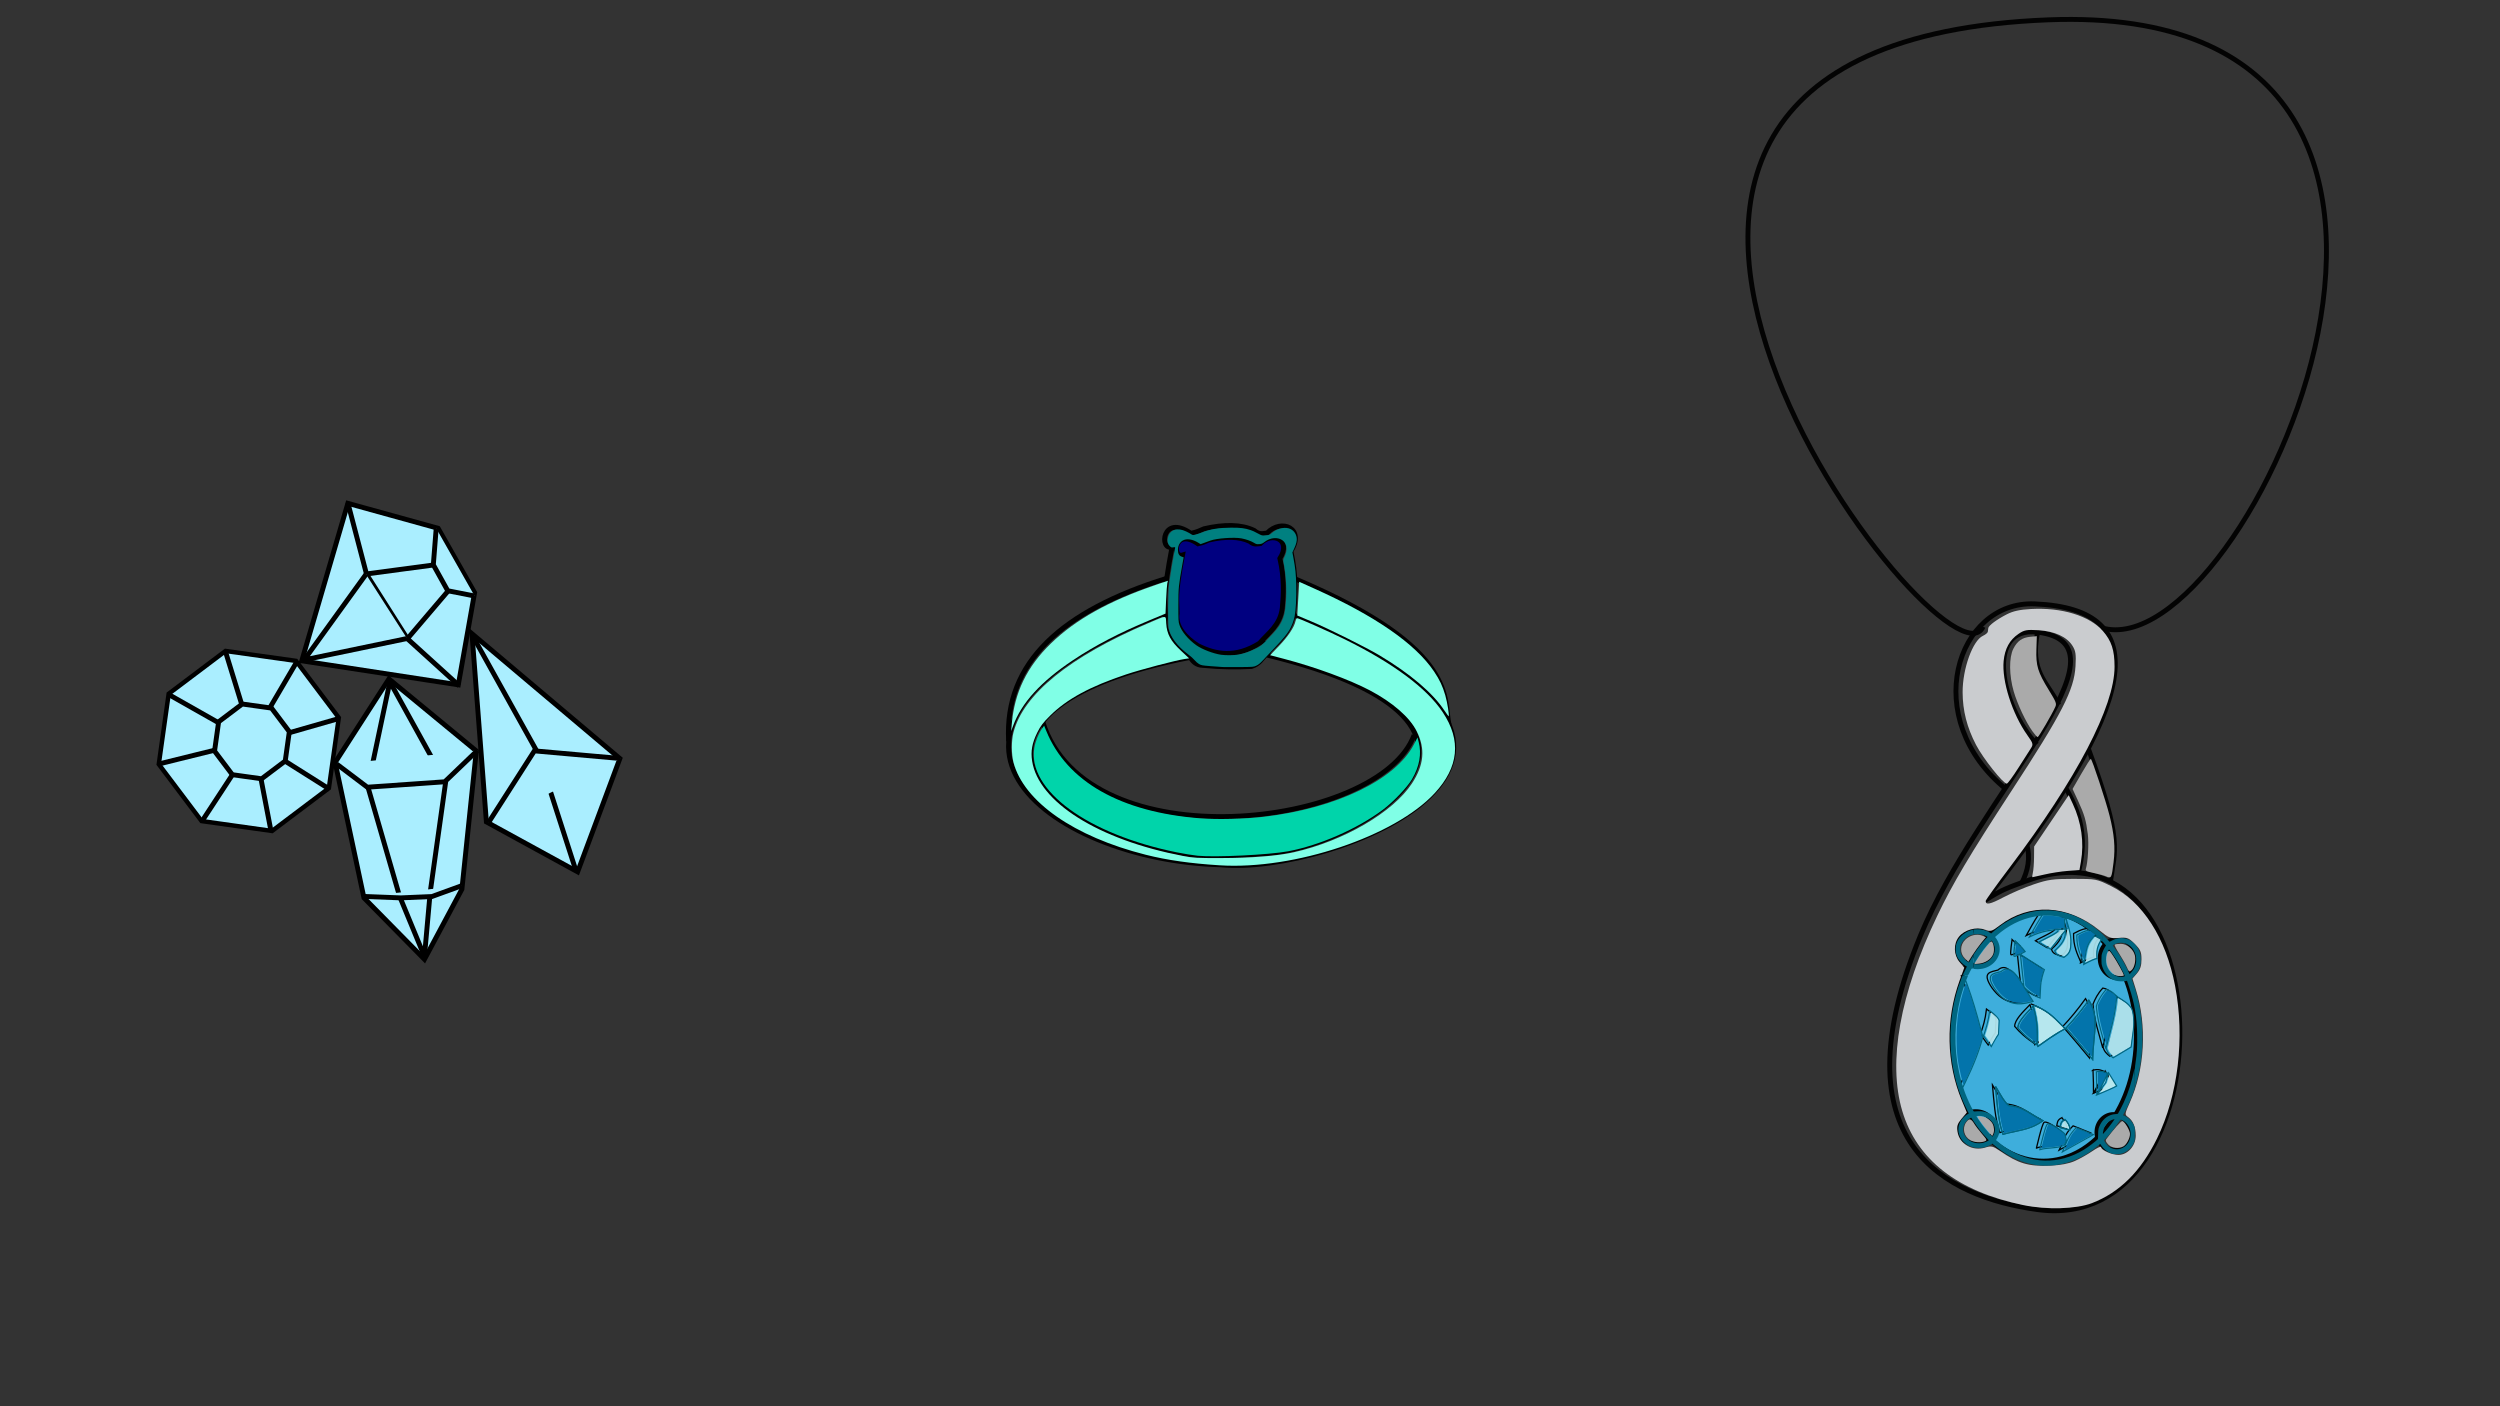 <?xml version="1.0" encoding="UTF-8" standalone="no"?>
<svg
   xmlns:dc="http://purl.org/dc/elements/1.1/"
   xmlns:cc="http://creativecommons.org/ns#"
   xmlns:rdf="http://www.w3.org/1999/02/22-rdf-syntax-ns#"
   xmlns:svg="http://www.w3.org/2000/svg"
   xmlns="http://www.w3.org/2000/svg"
   xmlns:sodipodi="http://sodipodi.sourceforge.net/DTD/sodipodi-0.dtd"
   xmlns:inkscape="http://www.inkscape.org/namespaces/inkscape"
   sodipodi:docname="accessories.svg"
   inkscape:version="1.0 (4035a4fb49, 2020-05-01)"
   id="svg8"
   version="1.1"
   viewBox="0 0 508 285.75"
   height="1080"
   width="1920">
  <rect x="0" y="0" width="508" height="285.75" fill="#333333" stroke="none"/>
  <defs
     id="defs2" />
  <sodipodi:namedview
     inkscape:window-maximized="1"
     inkscape:window-y="-8"
     inkscape:window-x="-8"
     inkscape:window-height="705"
     inkscape:window-width="1366"
     units="px"
     showgrid="false"
     inkscape:document-rotation="0"
     inkscape:current-layer="layer2"
     inkscape:document-units="mm"
     inkscape:cy="544.18334"
     inkscape:cx="361.20662"
     inkscape:zoom="0.32500809"
     inkscape:pageshadow="2"
     inkscape:pageopacity="0.0"
     borderopacity="1.0"
     bordercolor="#666666"
     pagecolor="#ffffff"
     id="base"
     inkscape:snap-global="false"
     showguides="true"
     inkscape:guide-bbox="true" />
  <g
     inkscape:label="Ring"
     id="layer2"
     inkscape:groupmode="layer">
    <g
       id="g49"
       transform="translate(3.863,-84.443)"
       style="stroke-width:1">
      <g
         id="g448"
         transform="translate(-39.807,62.442)">
        <path
           sodipodi:nodetypes="ccccccc"
           id="path67"
           d="m 277.812,155.575 c -51.434,10.047 -34.372,34.86 0.529,40.217 5.582,0.366 9.987,0.044 14.089,-0.331 18.895,-0.429 60.641,-25.872 0.728,-40.415 -0.849,0.842 -1.26,1.86 -2.91,2.381 -2.875,0.146 -6.015,0.158 -9.942,-0.226 -1.237,-0.035 -1.958,-0.714 -2.493,-1.626 z"
           style="fill:none;stroke:#000000;stroke-width:1;stroke-linecap:butt;stroke-linejoin:miter;stroke-opacity:1" />
        <path
           id="path69"
           d="m 293.158,155.046 c 2.232,-2.574 5.161,-4.453 5.689,-8.731 0.334,-3.568 0.52,-7.285 -0.595,-12.303 2.95,-4.638 -1.893,-6.77 -4.829,-3.704 -0.803,0.059 -1.497,0.448 -2.646,-0.529 -2.63,-1.258 -6.085,-1.28 -10.186,-0.331 -0.764,0.309 -1.207,0.617 -2.646,0.926 -5.914,-4.107 -6.492,3.585 -3.836,2.778 -1.974,10.417 -1.371,10.68 -1.346,14.431 -0.551,3.39 2.313,6.217 5.05,7.992"
           style="fill:none;stroke:#000000;stroke-width:1;stroke-linecap:butt;stroke-linejoin:miter;stroke-opacity:1"
           sodipodi:nodetypes="cccccccccc" />
        <path
           style="fill:none;stroke:#000000;stroke-width:1;stroke-linecap:butt;stroke-linejoin:miter;stroke-opacity:1"
           d="m 272.784,146.534 c -59.491,23.214 -23.958,50.3 11.176,51.19 22.2,2.286 85.662,-22.045 14.764,-50.776"
           id="path13"
           sodipodi:nodetypes="ccc" />
        <path
           style="fill:none;stroke:#000000;stroke-width:1;stroke-linecap:butt;stroke-linejoin:miter;stroke-opacity:1"
           d="m 273.06,139.497 c -21.122,6.569 -33.092,16.988 -32.157,33.115"
           id="path15"
           sodipodi:nodetypes="cc" />
        <path
           style="fill:none;stroke:#000000;stroke-width:1;stroke-linecap:butt;stroke-linejoin:miter;stroke-opacity:1"
           d="m 299.138,139.635 c 33.988,14.326 29.948,24.834 31.287,29.7"
           id="path17"
           sodipodi:nodetypes="cc" />
        <path
           style="fill:none;stroke:#000000;stroke-width:1;stroke-linecap:butt;stroke-linejoin:miter;stroke-opacity:1"
           d="m 247.81,168.61 c 8.95,28.787 68.499,21.734 75.475,2.76"
           id="path19"
           sodipodi:nodetypes="cc" />
        <path
           style="fill:#80ffe6;fill-opacity:1;stroke-width:3.78"
           d="m 1071.015,746.543 c -22.556,-1.413 -40.402,-3.958 -56.836,-8.104 -54.977,-13.873 -93.4,-40.698 -101.396,-70.79 -1.647,-6.198 -1.675,-16.595 -0.06,-22.863 7.573,-29.408 43.103,-58.249 103.348,-83.893 14.918,-6.35 13.384,-6.366 13.802,0.145 0.528,8.233 3.379,13.506 11.314,20.93 l 6.26,5.857 -3.383,0.507 c -7.099,1.065 -33.558,8.04 -45.045,11.875 -27.615,9.219 -45.331,18.851 -58.235,31.66 -5.433,5.393 -7.284,7.833 -9.797,12.918 -3.971,8.033 -5.091,14.274 -3.918,21.82 4.888,31.438 50.764,60.313 115.552,72.728 7.958,1.525 10.896,1.691 29.131,1.645 23.707,-0.06 43.283,-1.612 55.916,-4.434 38.163,-8.524 76.236,-30.724 90.702,-52.887 9.218,-14.123 10.336,-26.422 3.624,-39.866 -5.351,-10.718 -18.536,-22.218 -36.035,-31.431 -15.601,-8.213 -41.912,-17.874 -65.634,-24.101 l -10.796,-2.834 6.863,-7.15 c 6.833,-7.119 11.706,-14.433 12.603,-18.916 0.257,-1.286 0.785,-2.338 1.173,-2.338 1.421,0 24.174,10.087 36.723,16.281 37.045,18.283 62.757,37.409 74.974,55.771 14.448,21.715 12.427,42.124 -6.16,62.2 -30.576,33.026 -107.524,58.849 -164.69,55.268 z"
           id="path21"
           transform="scale(0.265)" />
        <path
           style="fill:#80ffe6;fill-opacity:1;stroke-width:3.78"
           d="m 911.424,638.518 c 2.066,-24.485 11.643,-44.278 30.055,-62.119 18.933,-18.346 44.328,-32.531 80.301,-44.852 l 9.424,-3.228 -0.471,1.879 c -0.259,1.033 -0.677,6.706 -0.929,12.606 l -0.457,10.728 -12.169,5.078 c -23.518,9.814 -41.739,19.312 -58.632,30.562 -24.796,16.513 -39.623,32.775 -46.126,50.589 l -1.431,3.921 z"
           id="path23"
           transform="scale(0.265)" />
        <path
           transform="scale(0.265)"
           style="fill:#80ffe6;fill-opacity:1;stroke-width:3.78"
           d="m 1243.071,627.64 c -8.712,-13.188 -26.302,-28.125 -49.363,-41.918 -10.755,-6.433 -39.079,-20.533 -52.999,-26.384 l -10.325,-4.34 0.273,-4.703 c 0.15,-2.587 0.482,-8.402 0.738,-12.924 l 0.464,-8.221 11.063,4.954 c 47.051,21.071 78.031,42.486 92.367,63.851 4.263,6.352 6.562,11.229 8.584,18.211 1.61,5.558 3.273,16.083 2.542,16.083 -0.164,0 -1.669,-2.074 -3.343,-4.609 z"
           id="path25" />
        <path
           style="fill:#00d4aa;fill-opacity:1;stroke-width:3.78"
           d="m 1054.052,739.206 c -3.448,-0.344 -10.583,-1.497 -15.856,-2.563 -68.525,-13.855 -114.65,-47.592 -109.468,-80.068 0.798,-5.001 3.203,-11.023 5.933,-14.857 l 1.608,-2.258 1.647,4.048 c 15.803,38.843 57.012,62.247 117.98,67.004 13.046,1.018 34.642,0.484 49.044,-1.212 55.462,-6.531 100.864,-28.453 114.868,-55.463 l 2.764,-5.332 0.908,3.488 c 2.358,9.061 0.603,18.792 -5.15,28.553 -3.703,6.284 -14.331,17.43 -22.308,23.397 -19.643,14.693 -48.478,27.322 -72.74,31.857 -14.502,2.711 -55.818,4.744 -69.23,3.406 z"
           id="path27"
           transform="scale(0.265)" />
        <path
           sodipodi:nodetypes="ccccccccccc"
           style="fill:#000080;stroke:#000000;stroke-width:1;stroke-linecap:butt;stroke-linejoin:miter;stroke-opacity:1"
           d="m 291.846,152.722 c 1.83,-2.11 4.23,-3.649 4.662,-7.156 0.274,-2.925 0.426,-5.971 -0.488,-10.083 2.418,-3.801 -1.552,-5.548 -3.957,-3.036 -0.658,0.049 -1.227,0.367 -2.168,-0.434 -2.156,-1.031 -4.987,-1.049 -8.349,-0.271 -0.626,0.253 -0.989,0.506 -2.168,0.759 -4.847,-3.366 -5.32,2.938 -3.144,2.277 -1.618,8.538 -1.124,8.753 -1.103,11.828 -0.452,2.779 1.896,5.095 4.139,6.55 3.756,1.93 7.786,2.554 12.577,-0.434 z"
           id="path31" />
        <path
           style="fill:#008080;fill-opacity:1;stroke-width:3.78"
           d="m 1073.092,594.495 c -1.42,-0.077 -5.635,-0.387 -9.367,-0.688 -6.257,-0.506 -6.933,-0.631 -8.666,-1.605 -1.034,-0.581 -2.543,-1.898 -3.355,-2.925 -0.811,-1.028 -3.134,-3.109 -5.162,-4.625 -8.238,-6.156 -13.445,-13.149 -14.739,-19.795 -0.733,-3.763 -0.522,-28.358 0.292,-34.11 1.207,-8.53 3.333,-21.286 4.538,-27.234 0.213,-1.051 0.211,-1.052 -1.303,-0.797 -1.39,0.235 -1.621,0.152 -2.77,-0.998 -1.53,-1.53 -1.986,-3.78 -1.325,-6.536 1.446,-6.027 7.033,-7.918 13.842,-4.684 1.548,0.735 3.325,1.7 3.948,2.143 1.037,0.739 1.298,0.772 3.108,0.392 1.087,-0.228 3.675,-1.098 5.753,-1.933 5.822,-2.34 12.528,-3.411 21.661,-3.46 7.355,-0.039 10.611,0.365 15.077,1.868 1.71,0.576 2.421,0.912 6.495,3.069 2.12,1.123 2.334,1.161 5.142,0.924 2.752,-0.232 3.031,-0.337 4.609,-1.742 3.531,-3.142 8.939,-4.685 12.778,-3.647 3.446,0.933 5.872,3.79 6.303,7.422 0.267,2.254 -0.29,4.546 -1.992,8.203 l -1.331,2.861 0.814,4.33 c 1.466,7.795 1.931,12.319 2.145,20.843 0.228,9.079 -0.298,19.212 -1.239,23.865 -0.704,3.483 -2.289,7.615 -4.078,10.635 -1.926,3.25 -4.84,6.728 -11.854,14.144 -3.319,3.509 -7.223,7.659 -8.675,9.221 -1.92,2.065 -3.225,3.108 -4.778,3.819 -2.134,0.977 -2.15,0.978 -12.712,1.078 -5.816,0.055 -11.737,0.037 -13.157,-0.04 z m 12.032,-9.528 c 4.388,-0.765 8.338,-2.113 13.228,-4.515 4.176,-2.051 4.319,-2.164 9.403,-7.415 6.469,-6.682 8.66,-9.425 10.507,-13.156 2,-4.039 2.809,-7.516 3.342,-14.346 0.788,-10.113 0.156,-21.882 -1.654,-30.806 -0.47,-2.318 -0.457,-2.426 0.564,-4.585 1.537,-3.251 1.991,-5.835 1.449,-8.258 -1.482,-6.623 -10.069,-8.352 -16.604,-3.342 -1.727,1.324 -2.345,1.578 -4.164,1.713 -1.906,0.142 -2.34,0.032 -4.027,-1.016 -2.149,-1.336 -5.989,-2.7 -9.51,-3.379 -5.522,-1.064 -19.116,-0.118 -23.86,1.661 -0.77,0.289 -2.787,1.025 -4.483,1.635 l -3.083,1.11 -1.819,-1.119 c -4.449,-2.738 -8.937,-3.362 -11.859,-1.649 -2.257,1.323 -3.658,4.002 -3.687,7.051 -0.028,2.983 0.86,4.606 2.913,5.324 l 1.472,0.515 -1.036,5.754 c -2.824,15.682 -3.014,17.626 -3.023,31.013 -0.01,11.761 0.031,12.48 0.815,14.999 1.546,4.968 6.735,11.221 13.021,15.69 4.289,3.05 13.051,6.402 18.958,7.253 3.563,0.513 9.8,0.451 13.138,-0.131 z"
           id="path35"
           transform="scale(0.265)" />
      </g>
    </g>
  </g>
  <g
     inkscape:groupmode="layer"
     id="layer3"
     inkscape:label="Necklace"
     style="display:inline;opacity:0.932">
    <g
       id="g187"
       transform="translate(17.376,5.591)">
      <g
         transform="translate(-96.785,16.391)"
         id="g119">
        <g
           id="g102">
          <path
             sodipodi:nodetypes="csssscsc"
             id="path52"
             d="m 493.293,129.275 c -7.413,-7.891 -10.534,-24.059 0.106,-22.802 20.763,2.452 -11.936,33.188 -23.719,61.586 -17.553,42.307 5.363,53.22 23.732,55.743 39.391,5.411 38.595,-82.055 -2.507,-66.684 -3.055,1.143 -4.68,1.59 -8.186,3.904 31.608,-40.101 34.911,-59.277 10.141,-60.297 -15.886,-0.654 -23.636,23.337 -5.641,37.802"
             style="fill:none;stroke:#000000;stroke-width:1;stroke-linecap:butt;stroke-linejoin:miter;stroke-opacity:1" />
          <path
             sodipodi:nodetypes="cc"
             id="path54"
             d="m 490.209,157.476 c 1.24,-2.415 1.879,-5.206 0.973,-7.979"
             style="fill:none;stroke:#000000;stroke-width:1;stroke-linecap:butt;stroke-linejoin:miter;stroke-opacity:1" />
          <path
             sodipodi:nodetypes="cc"
             id="path56"
             d="m 499.284,138.326 c 3.405,6.032 4.073,10.832 2.384,17.228"
             style="fill:none;stroke:#000000;stroke-width:1;stroke-linecap:butt;stroke-linejoin:miter;stroke-opacity:1" />
          <path
             sodipodi:nodetypes="cc"
             id="path58"
             d="m 493.413,106.658 c -1.545,7.828 1.864,9.755 4.341,14.566"
             style="fill:none;stroke:#000000;stroke-width:1;stroke-linecap:butt;stroke-linejoin:miter;stroke-opacity:1" />
          <path
             sodipodi:nodetypes="cc"
             id="path60"
             d="m 503.751,130.114 c 7.033,19.076 5.413,20.363 4.459,27.283"
             style="fill:none;stroke:#000000;stroke-width:1;stroke-linecap:butt;stroke-linejoin:miter;stroke-opacity:1" />
          <a
             style="fill:none;stroke:#000000"
             id="a73">
            <ellipse
               style="fill:#3fb7e8;fill-opacity:1;stroke:#000000;stroke-width:1.074"
               id="path62"
               cx="494.586"
               cy="188.617"
               rx="18.972"
               ry="25.388" />
          </a>
          <ellipse
             ry="3.561"
             rx="4"
             cy="170.594"
             cx="480.609"
             id="path78"
             style="fill:none;fill-opacity:1;stroke:#000000;stroke-width:1" />
          <ellipse
             ry="3.951"
             rx="3.561"
             cy="172.74"
             cx="509.733"
             id="path80"
             style="fill:none;fill-opacity:1;stroke:#000000;stroke-width:1" />
          <ellipse
             ry="3.585"
             rx="3.329"
             cy="208.108"
             cx="508.867"
             id="path82"
             style="fill:none;fill-opacity:1;stroke:#000000;stroke-width:1.05" />
          <ellipse
             ry="3.268"
             rx="3.708"
             cy="207.181"
             cx="480.902"
             id="path84"
             style="fill:none;fill-opacity:1;stroke:#000000;stroke-width:1" />
        </g>
        <path
           style="fill:none;stroke:#000000;stroke-width:1;stroke-linecap:butt;stroke-linejoin:miter;stroke-opacity:1"
           d="M 482.366,105.371 C 475.353,121.429 370.505,-13.055 495.635,-17.952 597.902,-21.955 535.892,114.556 506.367,105.566"
           id="path104"
           sodipodi:nodetypes="csc" />
      </g>
      <path
         transform="scale(0.265)"
         id="path123"
         d="m 1485.791,902.947 c -50.356,-10.475 -81.637,-34.822 -92.725,-72.174 -11.196,-37.714 -1.805,-89.917 26.973,-149.933 11.767,-24.54 24.804,-46.468 56.564,-95.138 39.037,-59.822 48.269,-77.775 49.302,-95.876 0.529,-9.265 0.147,-11.832 -2.352,-15.797 -4.306,-6.833 -13.629,-11.094 -25.962,-11.866 -9.03,-0.565 -10.962,-0.212 -15.408,2.819 -6.795,4.634 -10.444,11.281 -11.376,20.727 -1.508,15.278 6.585,40.623 18.178,56.929 4.435,6.238 4.667,7.09 2.732,10.042 -1.163,1.774 -5.527,8.603 -9.699,15.174 -4.172,6.571 -8.13,11.948 -8.795,11.948 -2.815,0 -18.143,-19.31 -23.549,-29.668 -6.994,-13.4 -10.295,-26.333 -10.325,-40.453 -0.038,-18.029 7.775,-39.682 15.606,-43.25 1.951,-0.889 3.63,-2.294 3.732,-3.123 0.101,-0.829 0.267,-2.11 0.369,-2.848 0.266,-1.936 6.535,-6.577 14.197,-10.511 4.795,-2.462 9.975,-3.591 18.658,-4.067 23.437,-1.287 44.725,5.229 54.919,16.81 6.693,7.604 9.024,14.709 9.024,27.51 0,30.282 -28.993,85.838 -80.096,153.48 -10.301,13.635 -18.73,25.378 -18.73,26.094 0,3.265 3.48,2.551 13.516,-2.777 5.952,-3.159 16.464,-7.643 23.359,-9.964 11.041,-3.717 14.659,-4.22 30.314,-4.22 17.566,0 17.909,0.066 28.957,5.526 24.323,12.021 42.092,39.725 49.105,76.559 7.593,39.883 2.375,83.94 -13.858,117.007 -12.361,25.179 -28.708,41.405 -49.92,49.55 -11.923,4.578 -34.759,5.224 -52.71,1.489 z m 39.528,-33.759 c 3.76,-1.663 9.845,-5.094 13.523,-7.625 3.678,-2.53 6.687,-3.922 6.687,-3.093 0,2.324 8.166,6.009 13.315,6.009 7.029,0 13.235,-6.909 13.235,-14.734 0,-6.727 -2.026,-11.566 -6.035,-14.412 -2.47,-1.754 -2.385,-2.374 1.523,-11.063 11.541,-25.66 13.309,-58.745 4.628,-86.636 l -2.602,-8.361 3.456,-4.018 c 2.528,-2.939 3.456,-5.817 3.456,-10.72 0,-5.694 -0.777,-7.48 -5.163,-11.866 -4.721,-4.721 -5.764,-5.112 -12.169,-4.565 -6.487,0.554 -7.606,0.111 -15.118,-5.977 -24.149,-19.573 -53.467,-21.008 -76.107,-3.726 -6.279,4.793 -6.979,4.991 -11.654,3.301 -6.494,-2.348 -15.608,0.223 -19.835,5.597 -4.254,5.408 -4.004,13.868 0.57,19.304 l 3.599,4.277 -3.621,9.977 c -10.819,29.805 -10.181,63.307 1.75,91.924 l 3.832,9.191 -3.988,4.74 c -3.246,3.857 -3.833,5.716 -3.154,9.984 1.504,9.459 11.443,15.153 21.213,12.155 4.691,-1.44 5.825,-1.184 11.274,2.543 14.33,9.801 21.927,12.028 38.63,11.321 7.881,-0.334 14.238,-1.529 18.757,-3.529 z"
         style="fill:#d5d7db;fill-opacity:1;stroke:none;stroke-width:5.575" />
      <path
         transform="scale(0.265)"
         id="path125"
         d="m 1493.201,648.146 c 0.471,-1.864 0.887,-7.162 0.925,-11.774 l 0.069,-8.384 13.262,-19.683 13.262,-19.683 3.128,6.686 c 6.609,14.123 8.781,29.576 6.223,44.265 l -1.125,6.461 -9.061,0.684 c -4.984,0.376 -12.955,1.614 -17.715,2.751 -4.76,1.137 -8.918,2.067 -9.24,2.067 -0.322,0 -0.2,-1.525 0.271,-3.39 z"
         style="fill:#d5d7db;fill-opacity:1;stroke:none;stroke-width:3.942" />
      <path
         transform="scale(0.265)"
         id="path133"
         d="m 1492.916,539.675 c -5.111,-7.142 -11.572,-20.88 -14.386,-30.591 -3.563,-12.295 -3.675,-26.078 -0.266,-32.749 3.036,-5.941 6.72,-8.54 12.96,-9.142 l 5.032,-0.486 -0.333,10.053 c -0.418,12.605 1.05,17.443 9.459,31.173 5.764,9.411 6.169,10.464 5.022,13.037 -2.522,5.659 -12.727,23.138 -13.509,23.138 -0.444,0 -2.235,-1.995 -3.979,-4.433 z"
         style="fill:#b3b3b3;fill-opacity:1;stroke:none;stroke-width:3.942" />
      <path
         transform="scale(0.265)"
         id="path135"
         d="m 1549.449,650.935 c -1.721,-0.728 -6.066,-1.917 -9.657,-2.641 -5.364,-1.082 -6.427,-1.632 -5.965,-3.088 1.605,-5.055 2.428,-19.537 1.518,-26.71 -1.362,-10.741 -2.62,-15.032 -7.493,-25.557 l -4.193,-9.055 6.637,-11.526 c 3.65,-6.34 6.95,-11.534 7.332,-11.544 0.899,-0.023 11.598,32.316 14.418,43.581 3.591,14.345 4.447,24.297 3.06,35.578 -1.524,12.396 -1.658,12.655 -5.658,10.962 z"
         style="fill:#b3b3b3;fill-opacity:1;stroke:none;stroke-width:3.942" />
      <path
         transform="scale(0.265)"
         id="path137"
         d="m 1565.275,720.501 c -0.975,-2.209 -3.607,-6.855 -5.849,-10.324 -2.242,-3.469 -3.801,-6.584 -3.464,-6.921 0.337,-0.337 2.449,-0.613 4.692,-0.613 4.647,0 9.569,3.997 10.759,8.739 0.959,3.82 -0.263,9.422 -2.495,11.442 -1.757,1.59 -1.98,1.448 -3.643,-2.323 z"
         style="fill:#b3b3b3;fill-opacity:1;stroke:none;stroke-width:3.942" />
      <path
         transform="scale(0.265)"
         id="path139"
         d="m 1441.038,713.75 c -3.864,-3.864 -3.729,-10.207 0.304,-14.24 3.456,-3.456 8.845,-4.779 13.014,-3.194 l 2.927,1.113 -3.602,4.432 c -1.981,2.438 -5.036,6.71 -6.788,9.495 l -3.186,5.062 z"
         style="fill:#b3b3b3;fill-opacity:1;stroke:none;stroke-width:3.942" />
      <path
         transform="scale(0.265)"
         id="path141"
         d="m 1445.437,853.294 c -5.03,-2.729 -6.596,-9.162 -3.357,-13.787 2.198,-3.138 3.832,-2.915 6.042,0.826 1.021,1.729 3.759,5.341 6.083,8.027 3.807,4.398 4.033,4.959 2.279,5.648 -3.175,1.248 -8.008,0.936 -11.047,-0.714 z"
         style="fill:#b3b3b3;fill-opacity:1;stroke:none;stroke-width:3.942" />
      <path
         transform="scale(0.265)"
         id="path143"
         d="m 1550.969,856.437 c -1.753,-1.866 -2.194,-3.058 -1.486,-4.015 5.666,-7.646 11.501,-14.171 12.407,-13.874 1.928,0.631 5.811,7.179 5.811,9.798 0,3.337 -2.667,8.339 -5.157,9.671 -3.703,1.982 -8.894,1.273 -11.575,-1.58 z"
         style="fill:#b3b3b3;fill-opacity:1;stroke:none;stroke-width:3.942" />
      <path
         transform="scale(0.265)"
         id="path145"
         d="m 1556.732,726.807 c -1.859,-0.737 -4.61,-3.51 -5.827,-5.872 -1.893,-3.674 -1.776,-9.76 0.241,-12.518 0.633,-0.866 0.955,-0.562 3.655,3.455 3.168,4.712 8.162,13.79 8.178,14.866 0.012,0.792 -4.304,0.839 -6.248,0.069 z"
         style="fill:#b3b3b3;fill-opacity:1;stroke:none;stroke-width:1.971" />
      <path
         transform="scale(0.265)"
         id="path147"
         d="m 1449.588,715.863 c 3.918,-6.258 10.784,-15.069 11.742,-15.069 1.701,0 2.743,6.506 1.544,9.648 -1.509,3.957 -6.211,7.03 -11.393,7.446 l -3.329,0.267 z"
         style="fill:#b3b3b3;fill-opacity:1;stroke:none;stroke-width:1.971" />
      <path
         transform="scale(0.265)"
         id="path149"
         d="m 1459.102,846.733 c -1.593,-1.821 -4.239,-5.188 -5.882,-7.482 -3.278,-4.58 -3.215,-4.837 1.031,-4.2 3.185,0.478 6.778,2.933 8.109,5.541 1.282,2.512 1.444,6.004 0.374,8.046 l -0.737,1.406 z"
         style="fill:#b3b3b3;fill-opacity:1;stroke:none;stroke-width:1.971" />
      <path
         style="fill:none;stroke:#000000;stroke-width:0.286px;stroke-linecap:butt;stroke-linejoin:miter;stroke-opacity:1"
         d="m 381.118,192.552 c 1.678,4.261 2.833,8.506 3.769,12.223 -0.875,3.603 -2.535,7.206 -4.318,10.81"
         id="path191"
         sodipodi:nodetypes="ccc" />
      <path
         style="fill:none;stroke:#000000;stroke-width:0.265px;stroke-linecap:butt;stroke-linejoin:miter;stroke-opacity:1"
         d="m 385.039,204.551 c 0.513,-1.437 1,-2.944 1.242,-5.105 0.891,0.667 1.761,1.334 1.932,2.001 -0.046,0.961 -0.092,2.032 -0.138,2.829 -0.687,0.896 -1.018,1.673 -1.449,2.484 -0.452,-0.581 -0.49,-0.669 -1.587,-2.208 z"
         id="path193"
         sodipodi:nodetypes="cccccc" />
      <path
         style="fill:none;stroke:#000000;stroke-width:0.265px;stroke-linecap:butt;stroke-linejoin:miter;stroke-opacity:1"
         d="m 392.007,202.964 c -0.015,-1.286 1.607,-2.862 3.105,-4.415 0.887,2.788 0.942,5.35 0.828,7.865 -1.535,-1.015 -2.857,-2.158 -3.932,-3.449 z"
         id="path195"
         sodipodi:nodetypes="cccc" />
      <path
         style="fill:none;stroke:#000000;stroke-width:0.265px;stroke-linecap:butt;stroke-linejoin:miter;stroke-opacity:1"
         d="m 395.288,198.4 c 3.241,1.18 4.573,3.033 6.342,4.732 -1.765,0.855 -3.715,2.267 -5.659,3.659"
         id="path201"
         sodipodi:nodetypes="ccc" />
      <path
         style="fill:none;stroke:#000000;stroke-width:0.265px;stroke-linecap:butt;stroke-linejoin:miter;stroke-opacity:1"
         d="m 401.776,202.986 c 1.502,-1.584 3.041,-3.431 4.634,-5.659 2.254,3.675 0.848,6.776 0.781,12.049 -1.723,-2.075 -3.425,-4.137 -5.415,-6.391 z"
         id="path203"
         sodipodi:nodetypes="cccc" />
      <path
         style="fill:none;stroke:#000000;stroke-width:0.265px;stroke-linecap:butt;stroke-linejoin:miter;stroke-opacity:1"
         d="m 409.874,207.23 c 0.826,-3.419 1.878,-6.501 2.195,-10.683 -0.715,-0.843 -1.431,-1.259 -2.146,-1.366 -1.068,1.147 -1.566,2.212 -2,3.268 0.232,3.345 1.213,5.942 1.951,8.781 z"
         id="path205"
         sodipodi:nodetypes="ccccc" />
      <path
         style="fill:none;stroke:#000000;stroke-width:0.265px;stroke-linecap:butt;stroke-linejoin:miter;stroke-opacity:1"
         d="m 412.069,196.546 c 1.085,0.805 2.369,1.214 3.122,2.683 0.805,2.827 -0.008,5.114 -0.195,7.61 l -3.659,2.195 c -0.588,-0.479 -1.185,-0.943 -1.415,-2.049"
         id="path207"
         sodipodi:nodetypes="ccccc" />
      <path
         style="fill:none;stroke:#000000;stroke-width:0.265px;stroke-linecap:butt;stroke-linejoin:miter;stroke-opacity:1"
         d="m 396.996,180.009 c -1.306,1.995 -1.829,3.077 -2.634,4.488 2.942,-1.516 5.555,-1.485 7.561,-1.659 l -3.317,4.147 -2.39,-1.415 c 0.902,-0.606 3.891,-1.799 3.978,-2.406"
         id="path209"
         sodipodi:nodetypes="cccccc" />
      <path
         style="fill:none;stroke:#000000;stroke-width:0.265px;stroke-linecap:butt;stroke-linejoin:miter;stroke-opacity:1"
         d="m 401.63,180.302 c -0.706,2.323 1.487,3.855 -2.146,6.976 0.277,1.069 1.15,1.065 1.854,1.366 0.729,-0.46 1.409,-1 1.415,-2.634 0.152,-2.034 -0.578,-3.847 -1.122,-5.708 z"
         id="path211"
         sodipodi:nodetypes="ccccc" />
      <path
         style="fill:none;stroke:#000000;stroke-width:0.265px;stroke-linecap:butt;stroke-linejoin:miter;stroke-opacity:1"
         d="m 406.655,183.082 c -1.314,0.202 -1.874,0.654 -2.683,1.024 -0.067,2.603 0.786,4.182 1.512,5.903"
         id="path213"
         sodipodi:nodetypes="ccc" />
      <path
         style="fill:none;stroke:#000000;stroke-width:0.265px;stroke-linecap:butt;stroke-linejoin:miter;stroke-opacity:1"
         d="m 407.581,184.253 c -1.999,1.865 -1.706,3.857 -2.195,5.805 1.077,-0.573 2.145,-1.137 2.683,-1.171 -0.183,-1.428 0.056,-2.75 0.976,-3.903 z"
         id="path215"
         sodipodi:nodetypes="ccccc" />
      <path
         style="fill:none;stroke:#000000;stroke-width:0.265px;stroke-linecap:butt;stroke-linejoin:miter;stroke-opacity:1"
         d="m 388.605,191.522 c -1.418,0.414 -3.417,0.374 -1.22,3.61 2.562,3.524 5.064,3.204 7.708,2.439 -2.11,-3.079 -4.121,-8.184 -6.488,-6.049 z"
         id="path221"
         sodipodi:nodetypes="cccc" />
      <path
         style="fill:none;stroke:#000000;stroke-width:0.265px;stroke-linecap:butt;stroke-linejoin:miter;stroke-opacity:1"
         d="m 391.483,185.326 c 0,0 -0.439,2.878 -0.244,3.073 0.195,0.195 2.244,-0.927 2.244,-0.927 -0.609,-0.831 -1.3,-1.497 -2,-2.146 z"
         id="path223"
         sodipodi:nodetypes="cscc" />
      <path
         style="fill:none;stroke:#000000;stroke-width:0.265px;stroke-linecap:butt;stroke-linejoin:miter;stroke-opacity:1"
         d="m 392.536,188.05 c 0.234,2.236 0.469,4.688 0.703,6.594 0.998,1.024 2.087,1.772 3.268,2.244 0.123,-1.732 -0.098,-3.086 0.878,-5.756 -1.463,-0.873 -3.224,-2.045 -4.85,-3.082 z"
         id="path225"
         sodipodi:nodetypes="ccccc" />
      <path
         style="fill:none;stroke:#000000;stroke-width:0.265px;stroke-linecap:butt;stroke-linejoin:miter;stroke-opacity:1"
         d="m 387.483,214.84 c 0.873,1.376 1.608,3.027 2.732,3.903 3.156,0.223 4.623,1.983 6.878,3.025 -2.551,1.966 -5.383,1.96 -8.098,2.781 -1.022,-2.847 -1.19,-6.335 -1.512,-9.708 z"
         id="path227"
         sodipodi:nodetypes="ccccc" />
      <path
         style="fill:none;stroke:#000000;stroke-width:0.265px;stroke-linecap:butt;stroke-linejoin:miter;stroke-opacity:1"
         d="m 396.41,227.719 c 0,0.241 1.109,-5.02 1.61,-5.269 0.716,-0.355 4.018,2.143 3.561,2.244 1.22,3.41 -3.29,2.145 -5.171,3.025 z"
         id="path231"
         sodipodi:nodetypes="cscc" />
      <path
         style="fill:none;stroke:#000000;stroke-width:0.265px;stroke-linecap:butt;stroke-linejoin:miter;stroke-opacity:1"
         d="m 401.581,221.523 c -1.002,0.487 -0.89,1.085 -1.024,1.659 l 2,0.488 c 0.067,-0.715 -0.307,-1.431 -0.976,-2.146 z"
         id="path233"
         sodipodi:nodetypes="cccc" />
      <path
         style="fill:none;stroke:#000000;stroke-width:0.265px;stroke-linecap:butt;stroke-linejoin:miter;stroke-opacity:1"
         d="m 403.874,223.182 c -1.877,1.786 -2.03,3.307 -2.829,4.927 l 6.342,-3.512 z"
         id="path235"
         sodipodi:nodetypes="cccc" />
      <path
         style="fill:none;stroke:#000000;stroke-width:0.265px;stroke-linecap:butt;stroke-linejoin:miter;stroke-opacity:1"
         d="m 407.923,211.864 c 0.099,1.908 0.086,3.258 0.098,4.732 l 2.244,-4.439 c -0.621,-0.234 -1.108,-0.583 -2.342,-0.293 z"
         id="path237"
         sodipodi:nodetypes="cccc" />
      <path
         style="fill:none;stroke:#000000;stroke-width:0.265px;stroke-linecap:butt;stroke-linejoin:miter;stroke-opacity:1"
         d="m 410.411,212.059 1.659,2.683 c -1.095,0.602 -2.601,1.203 -4.049,1.805 l 1.791,-2.473 z"
         id="path239"
         sodipodi:nodetypes="ccccc" />
      <path
         style="fill:#0079b4;fill-opacity:1;stroke:none;stroke-width:1.394"
         d="m 1807.904,748.512 c -2.71,-11.075 -3.543,-18.073 -3.543,-29.777 0,-10.932 0.934,-19.145 3.291,-28.947 0.973,-4.045 3.862,-13.405 4.072,-13.195 0.067,0.067 0.967,2.524 2.001,5.46 2.435,6.918 5.667,17.671 8.339,27.749 2.46,9.279 2.512,7.883 -0.645,17.347 -2.567,7.695 -11.049,27.52 -11.78,27.535 -0.123,0.003 -0.903,-2.775 -1.735,-6.172 z"
         id="path245"
         transform="matrix(0.265,0,0,0.265,-97.956,14.83)" />
      <path
         style="fill:#c0f4fc;fill-opacity:0.933;stroke:none;stroke-width:1.394"
         d="m 1830.672,723.241 c -0.317,-0.45 -1.436,-2.063 -2.486,-3.584 l -1.909,-2.766 1.276,-3.918 c 0.702,-2.155 1.702,-6.054 2.223,-8.666 0.521,-2.611 0.987,-4.885 1.035,-5.052 0.134,-0.468 5.013,4.14 5.545,5.235 0.351,0.724 0.406,2.243 0.218,6.016 l -0.252,5.048 -1.47,2.328 c -0.808,1.28 -1.911,3.199 -2.451,4.263 -0.539,1.065 -1.02,1.931 -1.067,1.924 -0.047,-0.006 -0.345,-0.38 -0.663,-0.83 z"
         id="path247"
         transform="matrix(0.265,0,0,0.265,-97.956,14.83)" />
      <path
         style="fill:#0079b4;fill-opacity:1;stroke:none;stroke-width:0.697"
         d="m 1850.176,691.792 c -5.224,-0.825 -9.724,-3.675 -13.793,-8.733 -3.101,-3.856 -5.121,-7.762 -5.121,-9.904 0,-2.126 1.229,-3.055 5.504,-4.16 1.769,-0.457 2.67,-0.787 3.064,-1.12 0.993,-0.839 2.297,-1.332 3.525,-1.334 1.939,-0.003 4.101,1.362 6.48,4.092 1.216,1.396 5.013,6.93 5.85,8.527 0.263,0.502 0.589,1.042 0.724,1.198 0.135,0.157 0.977,1.53 1.871,3.051 0.894,1.521 2.195,3.671 2.891,4.777 0.696,1.106 1.2,2.072 1.12,2.146 -0.157,0.145 -3.513,0.952 -5.308,1.277 -1.557,0.282 -5.508,0.388 -6.806,0.183 z"
         id="path249"
         transform="matrix(0.265,0,0,0.265,-97.956,14.83)" />
      <path
         style="fill:#0079b4;fill-opacity:1;stroke:none;stroke-width:0.986"
         d="m 1866.145,686.093 c -2.787,-1.453 -5.352,-3.306 -7.457,-5.383 -1.706,-1.684 -1.729,-1.727 -1.886,-3.4 -0.087,-0.932 -0.622,-6.093 -1.188,-11.469 -0.567,-5.376 -1.007,-9.797 -0.978,-9.826 0.029,-0.029 1.399,0.827 3.046,1.901 1.647,1.074 5.341,3.43 8.209,5.235 2.868,1.805 5.258,3.318 5.31,3.362 0.052,0.044 -0.329,1.582 -0.847,3.418 -1.226,4.343 -1.708,7.564 -1.933,12.904 l -0.183,4.351 z"
         id="path251"
         transform="matrix(0.265,0,0,0.265,-97.956,14.83)" />
      <path
         style="fill:#0079b4;fill-opacity:1;stroke:none;stroke-width:0.986"
         d="m 1849.439,653.125 c 0.267,-3.448 0.72,-6.95 0.927,-7.18 0.102,-0.113 1.055,0.709 2.119,1.825 2.194,2.303 4.012,4.475 3.861,4.612 -0.357,0.324 -2.841,1.431 -2.844,1.268 0,-0.11 -0.09,-0.067 -0.196,0.097 -0.204,0.317 -3.23,1.659 -3.74,1.659 -0.222,0 -0.257,-0.615 -0.128,-2.282 z"
         id="path253"
         transform="matrix(0.265,0,0,0.265,-97.956,14.83)" />
      <path
         style="fill:#0079b4;fill-opacity:1;stroke:none;stroke-width:0.986"
         d="m 1849.439,653.125 c 0.267,-3.448 0.72,-6.95 0.927,-7.18 0.102,-0.113 1.055,0.709 2.119,1.825 2.194,2.303 4.012,4.475 3.861,4.612 -0.357,0.324 -2.841,1.431 -2.844,1.268 0,-0.11 -0.09,-0.067 -0.196,0.097 -0.204,0.317 -3.23,1.659 -3.74,1.659 -0.222,0 -0.257,-0.615 -0.128,-2.282 z"
         id="path255"
         transform="matrix(0.265,0,0,0.265,-97.956,14.83)" />
      <path
         style="fill:#0079b4;fill-opacity:1;stroke:none;stroke-width:0.986"
         d="m 1862.371,639.648 c 0,-0.208 4.428,-7.914 6.339,-11.032 1.951,-3.183 2.189,-3.467 3.039,-3.628 2.034,-0.385 13.89,0.947 15.05,1.692 0.159,0.102 0.326,1.773 0.4,4.021 0.127,3.824 0.124,3.846 -0.444,3.846 -1.554,0 -9.212,0.848 -11.783,1.305 -3.236,0.575 -7.823,1.902 -10.71,3.097 -1.04,0.431 -1.89,0.745 -1.89,0.699 z"
         id="path257"
         transform="matrix(0.265,0,0,0.265,-97.956,14.83)" />
      <path
         style="fill:#b3ecf8;fill-opacity:0.933;stroke:none;stroke-width:0.986"
         d="m 1872.868,647.643 c -2.043,-1.21 -3.647,-2.309 -3.564,-2.442 0.082,-0.133 1.93,-1.132 4.105,-2.219 6.835,-3.417 9.822,-5.348 9.822,-6.35 0,-0.562 1.434,-0.877 3.353,-0.735 l 1.137,0.084 -5.528,6.91 c -3.041,3.8 -5.547,6.919 -5.569,6.931 -0.023,0.012 -1.712,-0.969 -3.755,-2.179 z"
         id="path259"
         transform="matrix(0.265,0,0,0.265,-97.956,14.83)" />
      <path
         style="fill:#b3ecf8;fill-opacity:0.933;stroke:none;stroke-width:0.986"
         d="m 1884.959,655.524 c -2.126,-0.743 -3.354,-1.616 -3.806,-2.706 -0.325,-0.784 -0.303,-0.821 1.519,-2.625 1.017,-1.007 2.313,-2.446 2.881,-3.197 2.081,-2.756 3.406,-6.497 3.413,-9.631 0,-0.933 1.056,-2.631 1.413,-2.275 0.47,0.469 1.247,5.465 1.379,8.868 0.171,4.426 -0.149,6.799 -1.171,8.677 -0.672,1.234 -3.035,3.575 -3.569,3.536 -0.146,-0.011 -1.072,-0.301 -2.058,-0.646 z"
         id="path261"
         transform="matrix(0.265,0,0,0.265,-97.956,14.83)" />
      <path
         style="fill:#0079b4;fill-opacity:1;stroke:none;stroke-width:0.986"
         d="m 1900.726,655.655 c -1.582,-4.003 -2.541,-7.77 -2.889,-11.353 -0.404,-4.152 -0.489,-3.848 1.365,-4.865 2.123,-1.165 4.858,-2.249 6.589,-2.612 l 1.381,-0.29 1.808,1.461 1.808,1.461 -1.91,1.979 c -3.293,3.413 -5.037,7.79 -6.11,15.34 -0.178,1.255 -0.408,2.282 -0.51,2.282 -0.102,0 -0.791,-1.531 -1.53,-3.402 z"
         id="path263"
         transform="matrix(0.265,0,0,0.265,-97.956,14.83)" />
      <path
         style="fill:#0079b4;fill-opacity:1;stroke:none;stroke-width:0.986"
         d="m 1888.621,633.699 c -0.078,-0.323 -0.206,-1.76 -0.284,-3.194 l -0.142,-2.607 0.619,1.825 c 0.341,1.004 0.801,2.441 1.024,3.194 l 0.405,1.369 h -0.74 c -0.551,0 -0.776,-0.15 -0.882,-0.587 z"
         id="path265"
         transform="matrix(0.265,0,0,0.265,-97.956,14.83)" />
      <path
         style="fill:#b3ecf8;fill-opacity:0.933;stroke:none;stroke-width:0.986"
         d="m 1903.423,660.4 c 0.079,-0.38 0.385,-2.216 0.679,-4.081 0.669,-4.238 1.177,-6.347 2.007,-8.344 0.717,-1.724 2.408,-4.395 3.78,-5.971 l 0.885,-1.016 2.135,1.111 c 1.174,0.611 2.135,1.201 2.135,1.311 0,0.11 -0.415,0.889 -0.922,1.731 -1.613,2.678 -2.579,6.814 -2.418,10.349 l 0.081,1.778 -2.216,0.84 c -1.219,0.462 -3.132,1.322 -4.252,1.912 l -2.036,1.072 z"
         id="path267"
         transform="matrix(0.265,0,0,0.265,-97.956,14.83)" />
      <path
         style="fill:#0079b4;fill-opacity:1;stroke:none;stroke-width:0.986"
         d="m 1904.352,728.481 c -2.223,-2.682 -6.388,-7.619 -9.257,-10.97 -2.868,-3.351 -5.25,-6.186 -5.292,-6.3 -0.043,-0.114 0.721,-1.071 1.696,-2.126 3.974,-4.302 10.598,-12.401 13.352,-16.328 0.628,-0.895 1.237,-1.627 1.354,-1.627 0.307,0 1.911,3.441 2.686,5.762 1.225,3.666 1.526,6.507 1.366,12.881 -0.079,3.155 -0.383,7.966 -0.676,10.691 -0.293,2.725 -0.61,6.744 -0.705,8.931 -0.095,2.187 -0.243,3.974 -0.328,3.97 -0.085,-0.003 -1.973,-2.201 -4.196,-4.883 z"
         id="path269"
         transform="matrix(0.265,0,0,0.265,-97.956,14.83)" />
      <path
         style="fill:#0079b4;fill-opacity:1;stroke:none;stroke-width:0.986"
         d="m 1904.352,728.481 c -2.223,-2.682 -6.388,-7.619 -9.257,-10.97 -2.868,-3.351 -5.25,-6.186 -5.292,-6.3 -0.043,-0.114 0.721,-1.071 1.696,-2.126 3.974,-4.302 10.598,-12.401 13.352,-16.328 0.628,-0.895 1.237,-1.627 1.354,-1.627 0.307,0 1.911,3.441 2.686,5.762 1.225,3.666 1.526,6.507 1.366,12.881 -0.079,3.155 -0.383,7.966 -0.676,10.691 -0.293,2.725 -0.61,6.744 -0.705,8.931 -0.095,2.187 -0.243,3.974 -0.328,3.97 -0.085,-0.003 -1.973,-2.201 -4.196,-4.883 z"
         id="path271"
         transform="matrix(0.265,0,0,0.265,-97.956,14.83)" />
      <path
         style="fill:#0079b4;fill-opacity:1;stroke:none;stroke-width:0.986"
         d="m 1863.675,721.204 c -1.076,-0.806 -2.839,-2.2 -3.919,-3.098 -2.385,-1.985 -7.294,-7.037 -7.294,-7.508 0,-1.06 0.99,-3.318 2.333,-5.32 1.323,-1.972 8.28,-9.881 8.499,-9.662 0.233,0.233 1.484,5.788 1.93,8.576 1.1,6.868 1.46,18.51 0.571,18.483 -0.091,-0.003 -1.045,-0.664 -2.121,-1.47 z"
         id="path275"
         transform="matrix(0.265,0,0,0.265,-97.956,14.83)" />
      <path
         style="fill:#0079b4;fill-opacity:1;stroke:none;stroke-width:0.986"
         d="m 1923.426,731.921 c -1.326,-1.192 -3.168,-4.321 -3.168,-5.382 0,-0.276 0.995,-4.338 2.211,-9.026 3.277,-12.637 4.933,-20.899 5.508,-27.493 0.097,-1.111 0.219,-2.021 0.272,-2.021 0.053,0 1.591,0.979 3.419,2.175 3.466,2.269 5.861,4.499 6.778,6.311 1.586,3.135 2.062,10.589 1.123,17.589 -0.298,2.223 -0.747,5.666 -0.996,7.65 l -0.453,3.609 -6.471,3.888 c -3.559,2.138 -6.568,3.888 -6.686,3.888 -0.118,0 -0.809,-0.535 -1.536,-1.188 z"
         id="path277"
         transform="matrix(0.265,0,0,0.265,-97.956,14.83)" />
      <path
         style="fill:#c0f4fc;fill-opacity:0.933;stroke:none;stroke-width:0.986"
         d="m 1923.426,731.921 c -1.326,-1.192 -3.168,-4.321 -3.168,-5.382 0,-0.276 0.995,-4.338 2.211,-9.026 3.277,-12.637 4.933,-20.899 5.508,-27.493 0.097,-1.111 0.219,-2.021 0.272,-2.021 0.053,0 1.591,0.979 3.419,2.175 3.466,2.269 5.861,4.499 6.778,6.311 1.586,3.135 2.062,10.589 1.123,17.589 -0.298,2.223 -0.747,5.666 -0.996,7.65 l -0.453,3.609 -6.471,3.888 c -3.559,2.138 -6.568,3.888 -6.686,3.888 -0.118,0 -0.809,-0.535 -1.536,-1.188 z"
         id="path279"
         transform="matrix(0.265,0,0,0.265,-97.956,14.83)" />
      <path
         style="fill:#0079b4;fill-opacity:1;stroke:none;stroke-width:0.986"
         d="m 1917.697,718.922 c -3.015,-10.698 -4.497,-17.631 -4.905,-22.936 l -0.163,-2.124 1.319,-2.736 c 1.403,-2.909 3.319,-5.926 4.934,-7.771 l 0.984,-1.124 1.162,0.414 c 1.617,0.576 3.31,1.714 4.781,3.21 l 1.25,1.272 -0.412,3.63 c -0.851,7.498 -2.201,14.14 -5.416,26.631 l -1.893,7.356 z"
         id="path281"
         transform="matrix(0.265,0,0,0.265,-97.956,14.83)" />
      <path
         style="fill:#0079b4;fill-opacity:1;stroke:none;stroke-width:0.348"
         d="m 1912.84,755.576 c -0.032,-2.573 -0.106,-5.959 -0.166,-7.524 -0.088,-2.31 -0.086,-2.858 0.01,-2.918 0.493,-0.305 3.233,-0.362 4.448,-0.094 0.696,0.154 2.455,0.782 2.817,1.005 0.089,0.055 -0.786,1.864 -3.445,7.118 -1.961,3.874 -3.574,7.054 -3.585,7.067 -0.011,0.013 -0.046,-2.082 -0.078,-4.655 z"
         id="path283"
         transform="matrix(0.265,0,0,0.265,-97.956,14.83)" />
      <path
         style="fill:#0079b4;fill-opacity:1;stroke:none;stroke-width:0.493"
         d="m 1840.746,791.936 c 0,-0.026 -0.287,-1.003 -0.639,-2.171 -1.461,-4.859 -2.504,-10.511 -3.328,-18.029 -0.425,-3.884 -1.268,-13.127 -1.202,-13.193 0.028,-0.028 0.537,0.788 1.132,1.813 3.166,5.457 4.545,7.431 6.627,9.492 l 1.385,1.371 1.565,0.166 c 3.296,0.35 6.698,1.331 9.823,2.834 2.214,1.065 3.043,1.541 7.256,4.168 1.864,1.163 4.078,2.489 4.918,2.947 0.841,0.458 1.53,0.879 1.532,0.935 0.01,0.155 -2.372,1.662 -3.908,2.476 -3.994,2.118 -7.59,3.247 -16.297,5.116 -4.46,0.958 -6.939,1.539 -8.246,1.936 -0.341,0.103 -0.619,0.166 -0.619,0.141 z"
         id="path285"
         transform="matrix(0.265,0,0,0.265,-97.956,14.83)" />
      <path
         style="fill:#0079b4;fill-opacity:1;stroke:none;stroke-width:0.493"
         d="m 1869.352,803.501 c 0.035,-0.118 0.62,-2.444 1.3,-5.169 2.172,-8.702 3.451,-12.639 4.269,-13.146 0.582,-0.361 3.429,0.834 6.201,2.603 2.8,1.787 6.42,4.697 6.228,5.008 -0.036,0.059 0.022,0.331 0.131,0.605 0.68,1.718 0.897,3.831 0.524,5.089 -0.261,0.878 -1.179,1.893 -2.163,2.39 -1.728,0.872 -3.794,1.253 -9.178,1.691 -3.351,0.273 -5.87,0.625 -6.83,0.955 -0.498,0.172 -0.54,0.169 -0.482,-0.026 z"
         id="path287"
         transform="matrix(0.265,0,0,0.265,-97.956,14.83)" />
      <path
         style="fill:#0079b4;fill-opacity:1;stroke:none;stroke-width:0.493"
         d="m 1887.557,803.986 c 3.46,-8.778 4.941,-11.419 8.367,-14.925 l 0.906,-0.927 5.856,2.358 c 3.22,1.297 5.853,2.389 5.851,2.426 0,0.063 -20.836,11.618 -21.122,11.716 -0.071,0.024 -0.01,-0.267 0.143,-0.648 z"
         id="path293"
         transform="matrix(0.265,0,0,0.265,-97.956,14.83)" />
      <path
         style="fill:#c0f4fc;fill-opacity:0.933;stroke:none;stroke-width:0.493"
         d="m 1887.811,787.807 c -1.613,-0.396 -2.953,-0.737 -2.976,-0.757 -0.117,-0.103 0.424,-2.395 0.689,-2.919 0.33,-0.651 1.35,-1.681 1.995,-2.015 l 0.401,-0.207 0.512,0.617 c 1.562,1.882 2.418,3.614 2.705,5.474 0.075,0.485 0.055,0.552 -0.154,0.541 -0.132,-0.007 -1.56,-0.337 -3.173,-0.733 z"
         id="path300"
         transform="matrix(0.265,0,0,0.265,-97.956,14.83)" />
      <path
         style="fill:#c0f4fc;fill-opacity:1;stroke:none;stroke-width:0.986"
         d="m 1867.441,719.923 c 0.236,-7.49 -0.62,-15.783 -2.291,-22.193 -0.426,-1.637 -0.732,-3.02 -0.678,-3.073 0.188,-0.188 4.862,1.973 6.94,3.209 3.587,2.134 6.484,4.489 11.17,9.084 5.133,5.032 4.958,4.362 1.612,6.189 -2.386,1.303 -8.335,5.18 -12.907,8.413 -1.864,1.318 -3.523,2.475 -3.687,2.571 -0.219,0.129 -0.261,-0.968 -0.159,-4.2 z"
         id="path306"
         transform="matrix(0.265,0,0,0.265,-97.956,14.83)" />
      <path
         style="fill:#c0f4fc;fill-opacity:1;stroke:none;stroke-width:0.348"
         d="m 1914.085,760.969 c 0.037,-0.063 1.294,-1.812 2.794,-3.887 l 2.727,-3.772 0.977,-3.275 c 0.942,-3.159 0.983,-3.267 1.122,-3.05 0.655,1.016 5.137,8.326 5.137,8.377 0,0.088 -3.011,1.548 -5.255,2.547 -1.701,0.757 -7.432,3.175 -7.526,3.175 -0.024,0 -0.014,-0.052 0.023,-0.115 z"
         id="path314"
         transform="matrix(0.265,0,0,0.265,-97.956,14.83)" />
      <path
         style="fill:#c0f4fc;fill-opacity:1;stroke:none;stroke-width:0.348"
         d="m 1916.518,755.605 c 0,-0.129 2.885,-5.771 2.929,-5.728 0.023,0.022 -0.153,0.69 -0.39,1.483 l -0.431,1.443 -0.974,1.352 c -1.056,1.466 -1.134,1.565 -1.134,1.45 z"
         id="path316"
         transform="matrix(0.265,0,0,0.265,-97.956,14.83)" />
    </g>
  </g>
  <g
     inkscape:groupmode="layer"
     id="layer4"
     inkscape:label="Jewels">
    <path
       style="fill:#006680;fill-opacity:1;stroke:none;stroke-width:0.348"
       d="m 1604.946,813.537 c -0.32,-0.425 -10.524,-12.646 -12.512,-14.985 -4.501,-5.296 -8.092,-9.403 -8.22,-9.403 -0.219,0 -3.14,1.544 -5.019,2.654 -3.73,2.202 -9.039,5.774 -15.326,10.311 l -1.315,0.949 -0.243,-0.367 c -0.231,-0.348 -0.235,-0.375 -0.085,-0.541 0.152,-0.168 0.113,-0.205 -1.116,-1.028 -2.407,-1.612 -5.212,-3.764 -7.453,-5.718 -1.569,-1.368 -4.541,-4.338 -5.846,-5.842 l -1.037,-1.196 0.065,-0.691 c 0.236,-2.523 1.732,-5.275 4.889,-8.997 1.294,-1.526 1.806,-2.082 4.822,-5.233 1.772,-1.852 2.65,-2.708 2.695,-2.627 0.036,0.066 0.276,0.825 0.533,1.687 1.437,4.818 2.265,9.369 2.737,15.027 0.189,2.275 0.275,9.266 0.148,12.12 -0.053,1.19 -0.083,2.178 -0.066,2.194 0.016,0.017 0.979,-0.649 2.138,-1.478 7.895,-5.648 12.751,-8.802 16.886,-10.97 l 1.227,-0.643 -2.186,-2.225 c -4.033,-4.104 -5.547,-5.567 -7.352,-7.099 -3.756,-3.189 -7.786,-5.627 -12.274,-7.427 -0.76,-0.305 -1.395,-0.593 -1.411,-0.64 -0.043,-0.13 0.235,-0.748 0.338,-0.748 0.146,0 2.459,0.948 3.7,1.516 4.004,1.834 7.926,4.466 11.616,7.796 0.634,0.572 2.772,2.677 4.752,4.679 l 3.6,3.639 1.158,-1.232 c 4.425,-4.709 8.964,-10.154 13.434,-16.117 1.199,-1.599 2.466,-3.312 2.815,-3.807 0.349,-0.494 0.666,-0.899 0.704,-0.899 0.115,0 1.256,1.987 1.933,3.365 2.455,5 3.44,9.99 3.284,16.64 -0.068,2.877 -0.182,4.43 -0.796,10.786 -0.723,7.477 -0.903,10.044 -1.001,14.21 -0.057,2.409 -0.068,2.537 -0.214,2.343 z m -0.721,-2.701 c 3e-4,-0.504 0.185,-4.157 0.279,-5.508 0.143,-2.06 0.328,-4.146 0.784,-8.85 0.567,-5.845 0.683,-7.451 0.748,-10.325 0.148,-6.571 -0.813,-11.399 -3.244,-16.298 -0.718,-1.447 -1.032,-2.002 -1.133,-2.001 -0.034,3.5e-4 -0.165,0.154 -0.292,0.341 -0.457,0.675 -3.781,5.103 -4.941,6.582 -3.439,4.384 -6.664,8.19 -10.214,12.054 -0.716,0.779 -1.312,1.445 -1.326,1.481 -0.014,0.035 0.77,0.974 1.741,2.087 4.121,4.719 8.707,10.13 14.278,16.846 1.749,2.109 3.212,3.837 3.25,3.839 0.038,0.003 0.069,-0.109 0.069,-0.248 z m -42.45,-12.077 c 0.1,-2.394 -0.01,-9.162 -0.182,-11.224 -0.351,-4.205 -0.965,-8.103 -1.812,-11.524 -0.267,-1.077 -0.921,-3.474 -0.963,-3.532 -0.023,-0.031 -1.873,1.862 -3.474,3.553 -4.896,5.173 -7.097,8.49 -7.544,11.371 l -0.1,0.643 0.952,1.081 c 2.486,2.822 5.605,5.74 8.734,8.171 1.123,0.872 4.176,3.088 4.262,3.093 0.033,0.002 0.09,-0.733 0.128,-1.633 z"
       id="path353"
       transform="scale(0.265)" />
    <path
       style="fill:#006680;fill-opacity:1;stroke:none;stroke-width:0.348"
       d="m 1604.946,813.537 c -0.32,-0.425 -10.524,-12.646 -12.512,-14.985 -4.501,-5.296 -8.092,-9.403 -8.22,-9.403 -0.219,0 -3.14,1.544 -5.019,2.654 -3.73,2.202 -9.039,5.774 -15.326,10.311 l -1.315,0.949 -0.243,-0.367 c -0.231,-0.348 -0.235,-0.375 -0.085,-0.541 0.152,-0.168 0.113,-0.205 -1.116,-1.028 -2.407,-1.612 -5.212,-3.764 -7.453,-5.718 -1.569,-1.368 -4.541,-4.338 -5.846,-5.842 l -1.037,-1.196 0.065,-0.691 c 0.236,-2.523 1.732,-5.275 4.889,-8.997 1.294,-1.526 1.806,-2.082 4.822,-5.233 1.772,-1.852 2.65,-2.708 2.695,-2.627 0.036,0.066 0.276,0.825 0.533,1.687 1.437,4.818 2.265,9.369 2.737,15.027 0.189,2.275 0.275,9.266 0.148,12.12 -0.053,1.19 -0.083,2.178 -0.066,2.194 0.016,0.017 0.979,-0.649 2.138,-1.478 7.895,-5.648 12.751,-8.802 16.886,-10.97 l 1.227,-0.643 -2.186,-2.225 c -4.033,-4.104 -5.547,-5.567 -7.352,-7.099 -3.756,-3.189 -7.786,-5.627 -12.274,-7.427 -0.76,-0.305 -1.395,-0.593 -1.411,-0.64 -0.043,-0.13 0.235,-0.748 0.338,-0.748 0.146,0 2.459,0.948 3.7,1.516 4.004,1.834 7.926,4.466 11.616,7.796 0.634,0.572 2.772,2.677 4.752,4.679 l 3.6,3.639 1.158,-1.232 c 4.425,-4.709 8.964,-10.154 13.434,-16.117 1.199,-1.599 2.466,-3.312 2.815,-3.807 0.349,-0.494 0.666,-0.899 0.704,-0.899 0.115,0 1.256,1.987 1.933,3.365 2.455,5 3.44,9.99 3.284,16.64 -0.068,2.877 -0.182,4.43 -0.796,10.786 -0.723,7.477 -0.903,10.044 -1.001,14.21 -0.057,2.409 -0.068,2.537 -0.214,2.343 z m -0.721,-2.701 c 3e-4,-0.504 0.185,-4.157 0.279,-5.508 0.143,-2.06 0.328,-4.146 0.784,-8.85 0.567,-5.845 0.683,-7.451 0.748,-10.325 0.148,-6.571 -0.813,-11.399 -3.244,-16.298 -0.718,-1.447 -1.032,-2.002 -1.133,-2.001 -0.034,3.5e-4 -0.165,0.154 -0.292,0.341 -0.457,0.675 -3.781,5.103 -4.941,6.582 -3.439,4.384 -6.664,8.19 -10.214,12.054 -0.716,0.779 -1.312,1.445 -1.326,1.481 -0.014,0.035 0.77,0.974 1.741,2.087 4.121,4.719 8.707,10.13 14.278,16.846 1.749,2.109 3.212,3.837 3.25,3.839 0.038,0.003 0.069,-0.109 0.069,-0.248 z m -42.45,-12.077 c 0.1,-2.394 -0.01,-9.162 -0.182,-11.224 -0.351,-4.205 -0.965,-8.103 -1.812,-11.524 -0.267,-1.077 -0.921,-3.474 -0.963,-3.532 -0.023,-0.031 -1.873,1.862 -3.474,3.553 -4.896,5.173 -7.097,8.49 -7.544,11.371 l -0.1,0.643 0.952,1.081 c 2.486,2.822 5.605,5.74 8.734,8.171 1.123,0.872 4.176,3.088 4.262,3.093 0.033,0.002 0.09,-0.733 0.128,-1.633 z"
       id="path355"
       transform="scale(0.265)" />
    <path
       style="fill:#006680;fill-opacity:1;stroke:none;stroke-width:0.123"
       d="m 1546.942,770.168 c -3.618,-0.238 -6.877,-1.381 -9.892,-3.47 l -0.456,-0.316 v -0.601 c 0,-0.472 0.01,-0.596 0.041,-0.576 0.022,0.014 0.209,0.149 0.414,0.301 1.995,1.474 4.23,2.562 6.439,3.134 1.51,0.391 2.708,0.547 4.416,0.576 2.268,0.038 4.346,-0.206 7.108,-0.836 1.236,-0.282 3.127,-0.778 3.127,-0.821 0,-0.013 -0.211,-0.343 -0.468,-0.734 -1.088,-1.652 -2.15,-3.387 -4.633,-7.572 -0.815,-1.373 -0.97,-1.615 -1.182,-1.84 -0.311,-0.332 -0.39,-0.459 -0.418,-0.674 -0.012,-0.096 -0.044,-0.218 -0.072,-0.272 -0.056,-0.112 -1.26,-2.069 -1.526,-2.481 -0.097,-0.15 -0.176,-0.28 -0.176,-0.289 0,-0.009 0.255,-0.017 0.567,-0.017 h 0.567 l 0.152,0.244 c 0.084,0.134 0.16,0.244 0.169,0.244 0.017,0 -0.015,-0.336 -0.042,-0.433 -0.015,-0.054 0.018,-0.057 0.481,-0.049 l 0.498,0.009 0.139,1.173 c 0.077,0.645 0.14,1.204 0.14,1.241 7e-4,0.037 0.11,0.25 0.242,0.473 0.218,0.366 0.287,0.449 0.709,0.862 2.282,2.229 5.026,4.269 7.736,5.754 0.64,0.351 1.805,0.926 2.396,1.182 l 0.407,0.177 0.021,-0.151 c 0.028,-0.197 0.083,-1.581 0.143,-3.59 0.095,-3.197 0.196,-4.77 0.416,-6.535 l 0.073,-0.587 0.497,-0.009 0.497,-0.009 -0.017,0.074 c -0.029,0.123 -0.174,1.373 -0.226,1.948 -0.141,1.55 -0.204,2.795 -0.28,5.492 -0.061,2.161 -0.188,4.713 -0.239,4.764 -0.019,0.019 -1.534,-0.613 -2.157,-0.9 -2.676,-1.231 -5.421,-2.983 -7.77,-4.957 -0.152,-0.128 -0.197,-0.153 -0.167,-0.095 0.094,0.18 1.78,2.981 2.324,3.861 0.882,1.425 1.24,1.983 2.036,3.173 0.4,0.598 0.723,1.092 0.717,1.098 -0.01,0.006 -0.424,0.128 -0.929,0.272 -3.832,1.091 -6.492,1.605 -9.126,1.762 -0.634,0.038 -2.111,0.037 -2.698,-0.002 z"
       id="path357"
       transform="scale(0.265)" />
    <path
       style="fill:#006680;fill-opacity:1;stroke:none;stroke-width:0.174"
       d="m 1551.079,753.614 c -0.034,-0.101 -0.705,-6.343 -1.153,-10.728 -0.585,-5.724 -1.091,-10.579 -1.105,-10.593 -0.01,-0.008 -0.116,0.036 -0.239,0.098 -0.511,0.259 -2.016,0.883 -2.574,1.067 -1.342,0.443 -1.859,0.395 -2.138,-0.202 l -0.121,-0.258 v -1.337 c 0,-0.909 0.028,-1.617 0.083,-2.213 0.094,-1.008 0.343,-3.293 0.383,-3.515 l 0.027,-0.15 h 0.483 0.483 l -0.028,0.173 c -0.015,0.095 -0.078,0.619 -0.141,1.164 -0.271,2.365 -0.424,4.619 -0.359,5.278 l 0.036,0.369 0.196,-0.012 c 0.398,-0.025 1.641,-0.488 3.053,-1.137 0.692,-0.318 0.715,-0.333 0.729,-0.477 0.016,-0.167 0.055,-0.181 0.215,-0.076 0.107,0.07 0.155,0.05 1.462,-0.619 1.557,-0.797 1.742,-0.896 1.742,-0.933 6e-4,-0.043 -1.282,-1.627 -1.751,-2.162 -0.233,-0.266 -0.652,-0.728 -0.93,-1.026 l -0.506,-0.542 h 0.664 0.664 l 0.495,0.558 c 0.273,0.307 0.74,0.851 1.038,1.21 0.552,0.663 1.756,2.229 1.756,2.282 -3e-4,0.04 -1.366,0.773 -2.569,1.379 -0.539,0.272 -0.974,0.509 -0.968,0.528 0.01,0.019 0.717,0.487 1.579,1.04 0.862,0.553 3.04,1.957 4.84,3.119 5.243,3.385 8.38,5.368 10.794,6.822 l 0.976,0.588 -0.14,0.375 c -0.58,1.557 -1.316,3.942 -1.743,5.641 -0.256,1.02 -0.635,2.888 -0.768,3.779 l -0.084,0.565 h -0.474 -0.474 v -0.115 c 0,-0.193 0.354,-2.211 0.527,-3.006 0.394,-1.809 0.862,-3.496 1.503,-5.423 0.252,-0.757 0.448,-1.393 0.436,-1.413 -0.013,-0.02 -0.121,-0.094 -0.242,-0.164 -1.552,-0.901 -5.505,-3.402 -11.604,-7.341 -4.562,-2.946 -5.24,-3.38 -5.26,-3.36 -0.01,0.009 0.024,0.399 0.073,0.866 0.05,0.467 0.351,3.39 0.669,6.496 0.603,5.875 0.968,9.334 1.244,11.793 0.089,0.795 0.162,1.495 0.162,1.556 0,0.109 -0.01,0.11 -0.462,0.11 -0.329,0 -0.468,-0.017 -0.482,-0.058 z"
       id="path359"
       transform="scale(0.265)" />
    <path
       style="fill:#006680;fill-opacity:1;stroke:none;stroke-width:0.174"
       d="m 1536.42,766.244 c -1.595,-1.159 -3.616,-3.115 -5.276,-5.105 -0.784,-0.941 -1.814,-2.329 -2.361,-3.184 -1.637,-2.559 -2.559,-4.497 -2.972,-6.251 -0.116,-0.494 -0.128,-0.627 -0.13,-1.42 0,-0.779 0.01,-0.916 0.104,-1.241 0.361,-1.246 1.276,-2.195 2.751,-2.854 0.797,-0.356 1.7,-0.632 3.701,-1.131 1.021,-0.255 1.88,-0.477 1.909,-0.495 0.029,-0.018 0.261,-0.196 0.517,-0.396 1.048,-0.821 2.071,-1.301 3.178,-1.494 0.624,-0.109 1.651,-0.066 2.264,0.094 3.12,0.814 6.077,3.749 10.149,10.076 0.253,0.393 0.475,0.74 0.494,0.772 0.027,0.045 -0.091,0.057 -0.533,0.057 l -0.567,-10e-4 -0.622,-0.955 c -1.792,-2.751 -3.292,-4.688 -4.792,-6.189 -1.591,-1.592 -2.87,-2.429 -4.309,-2.821 -0.319,-0.087 -0.488,-0.101 -1.201,-0.1 -0.77,8.8e-4 -0.86,0.01 -1.244,0.127 -0.81,0.246 -1.679,0.729 -2.428,1.352 -0.194,0.162 -0.429,0.326 -0.523,0.365 -0.093,0.039 -1.002,0.279 -2.021,0.533 -1.018,0.254 -2.16,0.564 -2.536,0.688 -1.863,0.614 -2.868,1.391 -3.213,2.486 -0.401,1.272 -0.028,3.029 1.137,5.355 1.84,3.675 4.958,7.59 8.12,10.196 l 0.565,0.465 v 0.588 c 0,0.323 -0.01,0.587 -0.012,0.587 -0.01,-8.1e-4 -0.074,-0.047 -0.15,-0.102 z"
       id="path361"
       transform="scale(0.265)" />
    <path
       style="fill:#006680;fill-opacity:1;stroke:none;stroke-width:0.246"
       d="m 1544.262,725.692 c 0,-0.333 0.663,-4.89 0.721,-4.952 0.066,-0.071 2.671,2.376 4.164,3.911 l 1.071,1.101 -0.643,0.019 -0.643,0.019 -0.753,-0.779 c -0.414,-0.428 -1.146,-1.155 -1.627,-1.615 -0.758,-0.726 -0.879,-0.819 -0.92,-0.707 -0.026,0.071 -0.128,0.76 -0.227,1.531 -0.099,0.771 -0.19,1.438 -0.203,1.483 -0.035,0.124 -0.94,0.113 -0.94,-0.012 z"
       id="path363"
       transform="scale(0.265)" />
    <path
       style="fill:#006680;fill-opacity:1;stroke:none;stroke-width:0.246"
       d="m 1544.262,725.692 c 0,-0.333 0.663,-4.89 0.721,-4.952 0.066,-0.071 2.671,2.376 4.164,3.911 l 1.071,1.101 -0.643,0.019 -0.643,0.019 -0.753,-0.779 c -0.414,-0.428 -1.146,-1.155 -1.627,-1.615 -0.758,-0.726 -0.879,-0.819 -0.92,-0.707 -0.026,0.071 -0.128,0.76 -0.227,1.531 -0.099,0.771 -0.19,1.438 -0.203,1.483 -0.035,0.124 -0.94,0.113 -0.94,-0.012 z"
       id="path365"
       transform="scale(0.265)" />
    <path
       style="fill:#006680;fill-opacity:1;stroke:none;stroke-width:0.246"
       d="m 1515.156,743.127 c -0.394,-0.027 -0.988,-0.087 -1.32,-0.133 l -0.603,-0.084 v -5.39 -5.39 l 0.964,-1.43 c 2.902,-4.303 6.362,-8.63 9.259,-11.579 0.533,-0.542 0.609,-0.646 0.536,-0.733 -0.046,-0.056 -0.545,-0.332 -1.107,-0.613 -1.585,-0.793 -3.212,-1.264 -5.003,-1.448 -1.008,-0.104 -3.087,-0.042 -3.982,0.118 l -0.669,0.12 0.017,-1.893 0.017,-1.893 0.521,-0.082 c 0.911,-0.144 3.514,-0.175 4.587,-0.055 2.841,0.318 5.569,1.266 7.786,2.707 l 0.64,0.416 0.154,-0.124 c 0.085,-0.068 0.568,-0.498 1.074,-0.956 4.644,-4.202 10.3,-8.038 15.745,-10.676 7.003,-3.394 13.973,-5.289 21.61,-5.876 1.421,-0.109 6.157,-0.11 7.562,-8e-4 7.791,0.604 14.663,2.482 21.74,5.941 6.002,2.933 11.495,6.754 16.865,11.729 l 0.96,0.889 v 2.863 2.863 l -0.495,-0.532 c -0.272,-0.293 -0.514,-0.532 -0.538,-0.532 -0.053,3.9e-4 -0.661,0.943 -1.081,1.675 -0.935,1.631 -1.649,3.782 -1.96,5.908 -0.263,1.801 -0.237,4.515 0.062,6.374 0.027,0.168 0.02,0.171 -0.442,0.206 -1.584,0.121 -4.653,1.469 -10.247,4.499 -0.358,0.194 -0.657,0.35 -0.663,0.346 -0.01,-0.004 0.07,-0.35 0.17,-0.77 l 0.181,-0.763 -0.243,-0.574 c -0.134,-0.315 -0.572,-1.336 -0.974,-2.268 -0.402,-0.932 -0.931,-2.195 -1.175,-2.805 -2.285,-5.713 -3.167,-10.287 -3.073,-15.941 l 0.01,-0.559 2.269,-1.148 c 2.415,-1.221 3.359,-1.639 4.69,-2.072 0.699,-0.227 2.322,-0.645 2.518,-0.648 0.09,-10e-4 -0.164,-0.183 -1.427,-1.023 -4.608,-3.066 -9.331,-5.402 -14.226,-7.036 -0.589,-0.197 -1.094,-0.349 -1.122,-0.338 -0.028,0.011 0.253,1.003 0.625,2.204 2.141,6.925 2.815,10.071 3.024,14.124 0.087,1.677 -0.057,5.036 -0.269,6.286 -0.54,3.189 -1.895,5.195 -4.832,7.155 l -0.699,0.466 -0.344,-0.138 c -0.189,-0.076 -1.019,-0.366 -1.844,-0.646 -1.759,-0.596 -2.227,-0.798 -2.932,-1.267 -0.899,-0.598 -1.64,-1.507 -2.061,-2.527 -0.198,-0.48 -0.407,-1.2 -0.372,-1.282 0.011,-0.025 0.416,-0.401 0.9,-0.834 2.203,-1.972 4.071,-4.097 5.187,-5.899 0.797,-1.288 1.506,-2.97 1.815,-4.306 0.148,-0.642 0.299,-1.871 0.299,-2.44 v -0.494 l -5.416,6.771 c -2.979,3.724 -5.436,6.793 -5.461,6.819 -0.034,0.035 -9.019,-5.219 -9.911,-5.796 -0.156,-0.101 -0.155,-0.101 0.432,-0.483 0.991,-0.644 2.453,-1.428 5.786,-3.103 4.494,-2.258 6.083,-3.13 7.503,-4.116 0.695,-0.483 1.423,-1.159 1.496,-1.389 0.039,-0.124 0.077,-0.133 0.379,-0.097 0.184,0.022 0.401,0.041 0.482,0.041 0.182,7e-4 0.183,0.056 0.01,0.433 -0.419,0.891 -1.955,2.033 -4.883,3.627 -0.625,0.34 -2.867,1.497 -4.982,2.571 -3.971,2.015 -4.485,2.29 -4.482,2.394 0,0.063 7.898,4.761 7.931,4.72 0.01,-0.013 2.503,-3.131 5.54,-6.928 l 5.521,-6.905 -0.019,-0.298 c -0.019,-0.297 -0.02,-0.298 -0.247,-0.281 -0.126,0.009 -1.079,0.075 -2.119,0.147 -5.137,0.355 -8.276,0.739 -11.532,1.408 -4.489,0.922 -8.396,2.281 -12.578,4.373 -0.891,0.446 -1.629,0.802 -1.641,0.79 -0.011,-0.011 0.288,-0.563 0.665,-1.226 0.377,-0.663 1.435,-2.555 2.352,-4.205 2.739,-4.929 4.291,-7.578 6.16,-10.516 0.464,-0.729 0.826,-1.341 0.806,-1.361 -0.089,-0.089 -3.442,0.337 -5.252,0.668 -10.239,1.873 -20.344,6.98 -28.87,14.592 -0.406,0.362 -0.829,0.736 -0.941,0.83 l -0.203,0.171 0.296,0.35 c 1.335,1.577 2.514,4.018 2.957,6.119 0.401,1.903 0.389,4.008 -0.035,5.953 -0.563,2.583 -2.002,5.172 -3.973,7.146 -3.183,3.189 -7.422,4.966 -12.193,5.111 -0.52,0.016 -1.268,0.007 -1.662,-0.021 z m 3.618,-3.879 c 4.977,-0.866 8.899,-3.973 10.292,-8.151 0.395,-1.186 0.491,-1.822 0.491,-3.259 0,-1.11 -0.022,-1.405 -0.148,-1.988 -0.307,-1.419 -0.832,-2.662 -1.628,-3.853 -0.72,-1.076 -0.526,-1.106 -1.818,0.282 -1.89,2.031 -3.296,3.678 -4.915,5.758 -2.322,2.982 -4.918,6.845 -6.799,10.116 -0.636,1.105 -0.64,1.151 -0.103,1.167 0.161,0.005 0.719,0.034 1.238,0.065 1.132,0.068 2.54,0.011 3.39,-0.137 z m 82.339,-2.013 c 3.083,-1.554 4.719,-2.249 5.944,-2.522 l 0.379,-0.085 -0.053,-0.755 c -0.092,-1.319 -0.057,-3.726 0.07,-4.698 0.38,-2.913 1.295,-5.43 2.814,-7.74 0.267,-0.406 0.485,-0.763 0.485,-0.793 0,-0.03 -0.13,-0.175 -0.29,-0.322 -0.202,-0.187 -0.884,-0.565 -2.265,-1.255 l -1.976,-0.988 -0.759,0.793 c -2.523,2.636 -4.133,5.595 -5.076,9.328 -0.343,1.359 -0.567,2.567 -1.014,5.471 -0.38,2.465 -0.68,4.247 -0.788,4.682 -0.02,0.081 -0.023,0.147 -0.01,0.147 0.017,0 1.157,-0.568 2.533,-1.261 z m -3.049,-1.281 c 0.095,-0.592 0.305,-1.956 0.468,-3.031 0.719,-4.751 1.442,-7.317 2.794,-9.91 1.053,-2.021 2.484,-3.9 4.265,-5.602 l 0.475,-0.454 0.877,0.437 c 0.482,0.24 0.877,0.426 0.877,0.413 0,-0.088 -3.016,-2.592 -4.326,-3.592 l -0.838,-0.64 -0.661,0.114 c -1.437,0.248 -3.218,0.782 -4.572,1.369 -0.394,0.171 -1.563,0.741 -2.598,1.265 l -1.881,0.954 0.038,1.662 c 0.108,4.7 0.951,8.678 2.874,13.561 0.753,1.912 1.938,4.64 1.99,4.581 0.026,-0.029 0.124,-0.537 0.219,-1.129 z m -13.784,-3.675 c 1.716,-1.449 2.652,-3.322 3.005,-6.01 0.092,-0.705 0.193,-2.928 0.195,-4.301 0,-2.639 -0.409,-5.601 -1.241,-8.918 -0.429,-1.712 -0.681,-2.586 -1.674,-5.83 -0.639,-2.086 -0.839,-2.665 -0.889,-2.575 -0.103,0.183 -0.133,2.831 -0.043,3.81 0.091,0.997 0.369,3.246 0.405,3.282 0.013,0.013 0.302,-0.002 0.642,-0.035 0.34,-0.033 0.729,-0.06 0.864,-0.061 l 0.247,-0.002 -0.798,0.992 -0.798,0.992 0.018,0.752 c 0.048,2.047 -0.338,4.076 -1.138,5.986 -1.026,2.45 -3.153,5.234 -5.981,7.829 -0.849,0.779 -1.016,0.962 -0.983,1.076 0.103,0.354 0.639,1.348 0.907,1.682 0.675,0.839 1.549,1.31 3.891,2.099 l 1.586,0.535 0.619,-0.42 c 0.341,-0.231 0.866,-0.628 1.167,-0.882 z m -25.878,-15.423 c 3.081,-1.407 6.67,-2.574 10.316,-3.354 3.27,-0.7 6.518,-1.106 12.011,-1.503 1.252,-0.09 2.29,-0.178 2.306,-0.194 0.016,-0.016 -0.032,-0.537 -0.108,-1.157 -0.234,-1.904 -0.276,-2.493 -0.286,-3.987 -0.01,-1.278 0.05,-2.115 0.189,-2.689 0.031,-0.13 -0.034,-0.156 -1.063,-0.406 -3.724,-0.907 -6.828,-1.346 -10.68,-1.51 -1.545,-0.066 -4.641,-0.027 -4.777,0.06 -0.078,0.05 -1.408,2.129 -2.569,4.016 -1.483,2.41 -2.797,4.697 -5.3,9.224 -0.565,1.022 -1.043,1.885 -1.062,1.918 -0.042,0.071 -0.079,0.086 1.024,-0.417 z"
       id="path367"
       transform="scale(0.265)" />
    <path
       style="fill:#006680;fill-opacity:1;stroke:none;stroke-width:0.246"
       d="m 1535.096,868.927 c -1.583,-4.736 -2.686,-10.006 -3.561,-17.007 -0.407,-3.258 -0.718,-6.343 -1.307,-12.986 -0.18,-2.026 -0.37,-4.136 -0.423,-4.689 -0.053,-0.553 -0.08,-1.023 -0.06,-1.043 0.02,-0.02 0.217,-0.098 0.438,-0.173 l 0.402,-0.136 0.353,0.559 c 0.194,0.308 1.115,1.865 2.046,3.46 2.549,4.365 3.579,5.969 4.917,7.654 0.644,0.811 1.666,1.895 2.313,2.454 0.382,0.33 0.478,0.381 0.782,0.414 4.719,0.511 7.712,1.368 11.657,3.341 1.843,0.922 2.993,1.584 5.671,3.266 4.482,2.816 5.917,3.651 7.946,4.626 l 1.134,0.545 -0.959,0.714 c -3.61,2.69 -7.361,4.518 -12.293,5.992 -2.128,0.636 -4.434,1.194 -8.213,1.99 -5.253,1.106 -7.309,1.59 -9.494,2.237 l -0.857,0.254 z m 2.345,-0.042 c 1.511,-0.411 3.416,-0.856 6.249,-1.46 4.177,-0.89 5.743,-1.238 7.236,-1.61 5.74,-1.428 9.773,-3.11 13.584,-5.668 0.967,-0.649 1.083,-0.734 1.046,-0.768 -0.015,-0.014 -0.336,-0.179 -0.712,-0.367 -1.119,-0.557 -2.967,-1.636 -5.117,-2.987 -5.11,-3.211 -6.665,-4.098 -8.996,-5.129 -3.172,-1.404 -6.17,-2.175 -9.733,-2.504 -0.64,-0.059 -0.686,-0.074 -0.978,-0.309 -1.567,-1.266 -2.937,-2.863 -4.604,-5.368 -0.974,-1.463 -1.551,-2.413 -3.395,-5.588 -0.823,-1.416 -1.111,-1.865 -1.127,-1.748 -0.024,0.19 0.611,7.359 0.967,10.907 0.985,9.817 2.105,16.041 3.891,21.61 0.354,1.104 0.453,1.348 0.536,1.315 0.056,-0.022 0.575,-0.169 1.154,-0.326 z"
       id="path369"
       transform="scale(0.265)" />
    <path
       style="fill:#006680;fill-opacity:1;stroke:none;stroke-width:0.246"
       d="m 1535.096,868.927 c -1.583,-4.736 -2.686,-10.006 -3.561,-17.007 -0.407,-3.258 -0.718,-6.343 -1.307,-12.986 -0.18,-2.026 -0.37,-4.136 -0.423,-4.689 -0.053,-0.553 -0.08,-1.023 -0.06,-1.043 0.02,-0.02 0.217,-0.098 0.438,-0.173 l 0.402,-0.136 0.353,0.559 c 0.194,0.308 1.115,1.865 2.046,3.46 2.549,4.365 3.579,5.969 4.917,7.654 0.644,0.811 1.666,1.895 2.313,2.454 0.382,0.33 0.478,0.381 0.782,0.414 4.719,0.511 7.712,1.368 11.657,3.341 1.843,0.922 2.993,1.584 5.671,3.266 4.482,2.816 5.917,3.651 7.946,4.626 l 1.134,0.545 -0.959,0.714 c -3.61,2.69 -7.361,4.518 -12.293,5.992 -2.128,0.636 -4.434,1.194 -8.213,1.99 -5.253,1.106 -7.309,1.59 -9.494,2.237 l -0.857,0.254 z m 2.345,-0.042 c 1.511,-0.411 3.416,-0.856 6.249,-1.46 4.177,-0.89 5.743,-1.238 7.236,-1.61 5.74,-1.428 9.773,-3.11 13.584,-5.668 0.967,-0.649 1.083,-0.734 1.046,-0.768 -0.015,-0.014 -0.336,-0.179 -0.712,-0.367 -1.119,-0.557 -2.967,-1.636 -5.117,-2.987 -5.11,-3.211 -6.665,-4.098 -8.996,-5.129 -3.172,-1.404 -6.17,-2.175 -9.733,-2.504 -0.64,-0.059 -0.686,-0.074 -0.978,-0.309 -1.567,-1.266 -2.937,-2.863 -4.604,-5.368 -0.974,-1.463 -1.551,-2.413 -3.395,-5.588 -0.823,-1.416 -1.111,-1.865 -1.127,-1.748 -0.024,0.19 0.611,7.359 0.967,10.907 0.985,9.817 2.105,16.041 3.891,21.61 0.354,1.104 0.453,1.348 0.536,1.315 0.056,-0.022 0.575,-0.169 1.154,-0.326 z"
       id="path371"
       transform="scale(0.265)" />
    <path
       style="fill:#006680;fill-opacity:1;stroke:none;stroke-width:0.493"
       d="m 1580.942,883.254 c 0.455,-0.905 2.22,-5.01 2.22,-5.163 0,-0.028 -0.327,0.177 -0.725,0.457 -1.519,1.064 -3.829,1.632 -8.205,2.015 -6.213,0.545 -7.238,0.684 -8.931,1.21 -1.065,0.331 -1.521,0.381 -1.725,0.186 -0.053,-0.05 0.489,-2.449 1.202,-5.332 2.497,-10.083 3.785,-14.063 4.837,-14.948 0.799,-0.672 2.372,-0.348 5.05,1.042 3.41,1.77 8.036,5.197 9.02,6.684 0.214,0.324 0.382,0.74 0.373,0.924 -0.01,0.185 0.106,0.834 0.257,1.444 0.15,0.61 0.309,1.397 0.353,1.749 l 0.08,0.641 0.821,-1.569 c 0.945,-1.806 1.976,-3.411 3.11,-4.84 0.953,-1.201 3.2,-3.542 3.401,-3.543 0.248,-0.002 14.158,5.637 14.158,5.739 0,0.077 -25.259,14.146 -25.711,14.32 -0.066,0.025 0.121,-0.432 0.414,-1.016 z m 12.54,-7.146 c 5.935,-3.281 10.793,-5.994 10.794,-6.03 0,-0.086 -11.878,-4.84 -12.073,-4.831 -0.196,0.009 -2.322,2.374 -3.295,3.665 -1.852,2.457 -2.927,4.529 -4.969,9.575 -0.726,1.793 -1.35,3.333 -1.388,3.422 -0.038,0.09 -0.022,0.163 0.035,0.163 0.057,0 4.96,-2.684 10.896,-5.965 z m -27.399,4.525 c 1.183,-0.297 3.36,-0.565 6.845,-0.844 6.977,-0.558 9.309,-1.355 10.389,-3.548 0.407,-0.826 0.431,-0.955 0.418,-2.184 -0.011,-1.033 -0.09,-1.551 -0.377,-2.48 -0.2,-0.645 -0.369,-1.303 -0.377,-1.46 -0.047,-0.947 -5.716,-5.177 -9.238,-6.893 -1.48,-0.721 -2.392,-0.997 -3.123,-0.944 -0.547,0.04 -0.566,0.057 -0.967,0.888 -0.901,1.87 -1.982,5.512 -3.772,12.717 -0.678,2.728 -1.232,5.008 -1.232,5.066 0,0.058 0.103,0.066 0.228,0.016 0.126,-0.049 0.668,-0.2 1.206,-0.335 z"
       id="path373"
       transform="scale(0.265)" />
    <path
       style="fill:#006680;fill-opacity:1;stroke:none;stroke-width:0.493"
       d="m 1583.383,866.035 c -2.28,-0.557 -4.179,-1.045 -4.22,-1.085 -0.04,-0.04 0.058,-0.788 0.219,-1.661 0.488,-2.645 1.196,-3.722 3.258,-4.956 l 0.847,-0.507 0.763,0.812 c 1.57,1.672 2.874,4.015 3.211,5.768 0.083,0.43 0.132,1.2 0.109,1.711 l -0.041,0.929 z m 3.299,-0.702 c 0,-0.764 -0.438,-2.166 -1.003,-3.208 -0.513,-0.947 -1.54,-2.38 -2.043,-2.852 l -0.33,-0.31 -0.565,0.331 c -0.838,0.491 -1.717,1.499 -2.021,2.315 -0.279,0.75 -0.629,2.572 -0.516,2.684 0.067,0.067 6.012,1.57 6.316,1.597 0.108,0.009 0.163,-0.18 0.163,-0.559 z"
       id="path375"
       transform="scale(0.265)" />
    <path
       style="fill:#006680;fill-opacity:1;stroke:none;stroke-width:0.493"
       d="m 1583.383,866.035 c -2.28,-0.557 -4.179,-1.045 -4.22,-1.085 -0.04,-0.04 0.058,-0.788 0.219,-1.661 0.488,-2.645 1.196,-3.722 3.258,-4.956 l 0.847,-0.507 0.763,0.812 c 1.57,1.672 2.874,4.015 3.211,5.768 0.083,0.43 0.132,1.2 0.109,1.711 l -0.041,0.929 z m 3.299,-0.702 c 0,-0.764 -0.438,-2.166 -1.003,-3.208 -0.513,-0.947 -1.54,-2.38 -2.043,-2.852 l -0.33,-0.31 -0.565,0.331 c -0.838,0.491 -1.717,1.499 -2.021,2.315 -0.279,0.75 -0.629,2.572 -0.516,2.684 0.067,0.067 6.012,1.57 6.316,1.597 0.108,0.009 0.163,-0.18 0.163,-0.559 z"
       id="path377"
       transform="scale(0.265)" />
    <path
       style="fill:#006680;fill-opacity:1;stroke:none;stroke-width:0.493"
       d="m 1607.007,839.864 0.367,-0.619 -0.098,-6.779 c -0.054,-3.729 -0.142,-7.719 -0.195,-8.867 l -0.097,-2.088 0.768,-0.172 c 0.423,-0.095 1.479,-0.204 2.348,-0.243 1.876,-0.085 2.946,0.11 4.923,0.896 0.708,0.281 1.304,0.495 1.324,0.474 0.02,-0.021 0.115,-0.226 0.212,-0.457 l 0.176,-0.419 3.39,5.49 c 1.864,3.019 3.435,5.566 3.49,5.658 0.203,0.342 -3.926,2.345 -10.6,5.141 -2.256,0.945 -4.277,1.798 -4.492,1.895 -0.476,0.215 -1.749,0.71 -1.825,0.71 -0.03,0 0.11,-0.279 0.312,-0.619 z m 7.966,-3.775 c 4.56,-1.948 7.476,-3.384 7.381,-3.632 -0.091,-0.238 -5.14,-8.418 -5.296,-8.58 -0.06,-0.062 -0.236,0.319 -0.392,0.847 -0.155,0.529 -0.604,2.035 -0.997,3.347 l -0.715,2.386 -2.857,3.937 c -1.572,2.166 -2.858,3.977 -2.859,4.027 0,0.099 0.993,-0.306 5.735,-2.332 z m -2.935,-5.685 c 1.988,-3.93 3.594,-7.166 3.568,-7.192 -0.125,-0.124 -2.133,-0.861 -2.866,-1.053 -0.651,-0.17 -1.213,-0.204 -2.591,-0.155 -0.968,0.034 -1.871,0.108 -2.006,0.165 -0.229,0.096 -0.241,0.214 -0.164,1.679 0.045,0.867 0.121,4.351 0.169,7.742 0.048,3.391 0.129,6.119 0.181,6.062 0.052,-0.057 1.721,-3.319 3.709,-7.249 z m 0.728,1.572 1.345,-1.858 0.625,-2.021 c 0.344,-1.111 0.611,-2.065 0.594,-2.12 -0.017,-0.054 -0.925,1.691 -2.018,3.879 -1.093,2.188 -1.966,3.978 -1.939,3.978 0.027,0 0.654,-0.836 1.394,-1.858 z"
       id="path379"
       transform="scale(0.265)" />
    <path
       style="fill:#006680;fill-opacity:1;stroke:none;stroke-width:0.493"
       d="m 1619.725,811.246 c -2.579,-2.064 -4.125,-4.079 -4.763,-6.211 -0.099,-0.331 -0.266,-0.598 -0.395,-0.632 -0.155,-0.041 -0.311,-0.385 -0.508,-1.122 -0.156,-0.585 -1.047,-3.762 -1.98,-7.06 -2.589,-9.157 -3.565,-13.282 -4.332,-18.318 -0.341,-2.236 -0.727,-5.656 -0.727,-6.444 0,-0.25 0.27,-1.087 0.6,-1.862 1.737,-4.075 4.186,-7.993 6.628,-10.604 l 0.624,-0.667 0.931,0.208 c 2.2,0.492 4.109,1.643 6.406,3.864 1.589,1.537 2.158,1.957 5.268,3.899 3.192,1.993 4.944,3.454 6.333,5.279 1.113,1.462 1.572,2.433 1.943,4.108 0.707,3.191 0.796,4.101 0.796,8.214 5e-4,4.229 -0.016,4.416 -0.984,11.212 -0.353,2.474 -0.715,5.29 -0.806,6.258 l -0.165,1.76 -7.104,4.27 c -3.908,2.348 -7.134,4.269 -7.171,4.268 -0.036,-6.5e-4 -0.304,-0.191 -0.594,-0.424 z m 7.307,-4.595 c 3.585,-2.14 6.559,-3.924 6.607,-3.966 0.049,-0.042 0.184,-0.956 0.301,-2.031 0.117,-1.076 0.441,-3.54 0.721,-5.476 0.749,-5.178 0.908,-6.604 1.029,-9.231 0.174,-3.783 -0.082,-6.887 -0.842,-10.209 -0.275,-1.202 -0.446,-1.635 -1.004,-2.542 -0.771,-1.254 -2.591,-3.199 -3.947,-4.22 -0.91,-0.685 -6.332,-4.146 -6.39,-4.079 -0.016,0.019 -0.099,0.739 -0.184,1.599 -0.768,7.772 -2.065,14.579 -4.768,25.032 -0.538,2.079 -1.457,5.647 -2.043,7.927 l -1.066,4.146 0.298,0.938 c 0.394,1.237 1.055,2.488 1.809,3.421 0.673,0.833 2.715,2.707 2.865,2.629 0.052,-0.027 3.028,-1.8 6.613,-3.939 z m -11.18,-8.189 c 3.474,-13.435 4.41,-17.43 5.305,-22.644 0.545,-3.174 1.043,-6.863 1.302,-9.634 l 0.187,-2.007 -0.415,-0.516 c -0.588,-0.732 -2.211,-2.127 -3.28,-2.819 -0.929,-0.602 -2.346,-1.216 -3.301,-1.43 l -0.534,-0.12 -0.833,0.995 c -2.102,2.51 -3.363,4.456 -4.785,7.383 -1.713,3.527 -1.646,3.278 -1.453,5.441 0.624,6.976 1.742,11.893 6.481,28.503 0.11,0.384 0.238,0.659 0.286,0.611 0.048,-0.048 0.515,-1.741 1.038,-3.762 z"
       id="path381"
       transform="scale(0.265)" />
    <path
       style="fill:#006680;fill-opacity:1;stroke:none;stroke-width:0.697"
       d="m 1564.856,893.705 c -8.126,-0.676 -16.422,-3.212 -23.83,-7.283 -4.028,-2.214 -7.777,-4.861 -12.839,-9.068 l -0.487,-0.404 -1.177,0.749 c -1.429,0.909 -3.147,1.632 -4.996,2.104 -2.108,0.538 -6.366,0.501 -8.481,-0.075 -9.959,-2.709 -14.422,-12.903 -9.132,-20.859 1.022,-1.538 3.139,-3.553 4.655,-4.433 l 1.112,-0.645 -1.645,-3.289 c -6.845,-13.684 -10.722,-27.916 -12.139,-44.557 -0.108,-1.268 -0.245,-4.669 -0.306,-7.559 -0.344,-16.446 2.479,-32.792 8.191,-47.431 l 1.205,-3.088 h 2.113 c 1.616,0 2.092,0.054 2.022,0.23 -0.05,0.127 -0.397,0.966 -0.77,1.865 l -0.679,1.635 1.38,3.804 c 3.671,10.122 6.909,20.805 10.465,34.534 0.543,2.096 1.049,3.773 1.125,3.726 0.223,-0.138 1.962,-5.648 2.729,-8.643 0.703,-2.748 1.527,-7.201 1.769,-9.555 0.069,-0.677 0.163,-1.231 0.208,-1.231 0.045,0 0.967,0.679 2.049,1.509 2.544,1.953 4.78,4.21 5.454,5.504 l 0.531,1.021 -0.287,5.524 -0.287,5.524 -1.354,2.035 c -0.745,1.119 -2.051,3.38 -2.904,5.024 l -1.55,2.988 -1.467,-1.979 c -0.807,-1.088 -2.182,-3.001 -3.056,-4.251 -0.874,-1.249 -1.605,-2.205 -1.625,-2.123 -2.264,9.495 -6.892,21.542 -13.519,35.185 l -1.879,3.868 0.402,1.291 c 0.895,2.872 3.508,9.084 5.427,12.906 1.89,3.764 2.07,4.053 2.498,4.006 0.254,-0.028 1.589,-0.1 2.967,-0.161 2.859,-0.126 4.625,0.14 6.987,1.052 2.225,0.859 3.661,1.804 5.449,3.584 1.274,1.268 1.845,2.007 2.425,3.134 2.314,4.505 2.203,8.877 -0.334,13.083 l -0.757,1.256 0.881,0.759 c 2.158,1.859 4.421,3.577 6.812,5.172 18.831,12.56 40.639,13.08 59.738,1.423 3.23,-1.971 9.518,-6.743 10.594,-8.039 0.209,-0.252 0.271,-1.041 0.287,-3.669 0.023,-3.869 0.259,-4.953 1.671,-7.688 2.39,-4.627 6.731,-7.583 11.555,-7.868 0.989,-0.058 1.871,-0.198 1.961,-0.31 0.429,-0.535 3.13,-5.724 4.294,-8.249 3.791,-8.228 6.109,-15.482 8.418,-26.341 0.123,-0.581 0.182,1.529 0.196,7.037 l 0.02,7.866 -0.935,2.707 c -1.849,5.352 -4.207,10.789 -6.698,15.446 l -1.36,2.543 1.132,0.57 c 3.488,1.756 5.997,4.499 7.407,8.096 0.442,1.128 0.455,1.297 0.455,5.916 0,4.644 -0.011,4.784 -0.469,6.001 -1.529,4.063 -5.075,7.47 -9.211,8.851 -1.322,0.442 -1.752,0.493 -4.149,0.499 -2.529,0.006 -2.76,-0.024 -4.276,-0.564 -3.051,-1.086 -5.865,-3.302 -7.561,-5.957 -0.425,-0.665 -0.792,-1.239 -0.816,-1.274 -0.024,-0.035 -0.816,0.595 -1.761,1.4 -9.714,8.275 -20.805,13.331 -32.634,14.877 -2.631,0.344 -8.673,0.498 -11.214,0.287 z m 61.305,-12.925 c 4.319,-1.341 7.312,-5.477 7.601,-10.504 0.267,-4.648 -2.136,-9.118 -5.968,-11.102 -0.725,-0.375 -1.449,-0.682 -1.61,-0.682 -0.168,0 -0.931,0.956 -1.802,2.259 -2.922,4.371 -6.214,8.525 -9.339,11.783 l -1.715,1.788 0.461,0.889 c 0.657,1.267 1.065,1.831 2.075,2.873 2.795,2.881 6.542,3.862 10.297,2.697 z M 1520.79,876.251 c 1.076,-0.257 3.36,-1.211 4.043,-1.688 0.209,-0.146 -0.164,-0.63 -1.822,-2.365 -3.333,-3.487 -7.013,-8.221 -9.867,-12.691 -0.777,-1.217 -1.483,-2.284 -1.568,-2.371 -0.275,-0.28 -2.067,0.857 -3.314,2.101 -1.974,1.97 -2.959,4.27 -2.959,6.907 0,7.008 7.628,11.986 15.488,10.107 z m 7.743,-5.773 c 1.446,-2.864 1.461,-5.776 0.045,-8.667 -0.712,-1.455 -3.111,-3.803 -4.755,-4.654 -1.988,-1.03 -3.876,-1.489 -6.199,-1.507 -1.082,-0.008 -2.024,0.042 -2.094,0.112 -0.149,0.149 2.385,4.029 4.388,6.72 2.355,3.164 7.513,9.101 7.907,9.101 0.082,0 0.401,-0.497 0.707,-1.105 z m 86.016,-3.178 c 2.56,-2.979 7.182,-9.177 6.843,-9.177 -0.043,0 -0.612,0.165 -1.264,0.366 -3.204,0.99 -5.937,3.854 -7.04,7.378 -0.492,1.572 -0.798,3.792 -0.497,3.606 0.104,-0.065 0.985,-1.042 1.956,-2.173 z m -107.927,-37.709 c 6.203,-12.94 10.378,-23.548 12.617,-32.062 l 0.647,-2.46 -1.128,-4.38 c -3.422,-13.286 -7.546,-26.9 -10.851,-35.817 l -0.718,-1.936 -0.293,0.7 c -0.608,1.455 -2.757,8.255 -3.449,10.913 -4.926,18.931 -5.336,38.603 -1.205,57.804 0.847,3.936 2.581,10.325 2.803,10.325 0.053,0 0.763,-1.39 1.577,-3.088 z m 21.725,-30.61 c 0.723,-1.393 1.843,-3.32 2.489,-4.284 l 1.174,-1.752 0.266,-5.163 0.266,-5.163 -0.43,-0.922 c -0.237,-0.507 -0.911,-1.423 -1.497,-2.034 -1.041,-1.086 -4.254,-3.773 -4.511,-3.773 -0.071,0 -0.184,0.394 -0.252,0.876 -0.627,4.469 -1.738,9.209 -3.236,13.803 -0.599,1.837 -1.089,3.438 -1.089,3.557 0,0.335 5.193,7.579 5.359,7.477 0.081,-0.05 0.738,-1.23 1.461,-2.623 z"
       id="path383"
       transform="scale(0.265)" />
    <path
       style="fill:#006680;fill-opacity:1;stroke:none;stroke-width:0.986"
       d="m 1636.986,826.243 c -0.068,-6.454 -0.011,-7.705 0.509,-11.178 1.115,-7.436 1.442,-12.854 1.291,-21.381 -0.244,-13.74 -1.973,-24.092 -6.09,-36.457 l -1.72,-5.167 -1.075,0.213 c -2.121,0.42 -6.423,0.205 -8.104,-0.406 -4.534,-1.646 -8.065,-5.431 -9.689,-10.383 -0.677,-2.067 -0.751,-2.634 -0.74,-5.686 0.011,-2.99 0.095,-3.628 0.717,-5.414 0.387,-1.113 1.173,-2.797 1.746,-3.74 l 1.042,-1.716 -1.172,-1.34 -1.172,-1.34 0.01,-2.742 0.01,-2.742 2.535,2.683 2.535,2.683 2.292,-1.162 c 7.636,-3.871 15.945,-0.819 19.995,7.342 1.174,2.367 1.644,4.543 1.644,7.619 0,5.086 -1.468,8.713 -4.947,12.223 -1.191,1.202 -2.165,2.243 -2.165,2.314 0,0.071 0.535,1.605 1.189,3.41 7.434,20.507 9.131,44.927 4.668,67.187 -0.772,3.853 -2.856,12.074 -3.13,12.352 -0.053,0.053 -0.13,-3.174 -0.173,-7.171 z m -7.967,-77.516 c 0.403,-0.145 0.314,-0.456 -0.788,-2.765 -1.964,-4.114 -4.082,-8.005 -6.019,-11.056 -2.197,-3.462 -4.646,-6.8 -4.988,-6.8 -0.345,0 -1.413,2.156 -1.937,3.911 -0.567,1.901 -0.57,5.919 -0.01,7.822 1.733,5.844 6.803,9.733 11.979,9.188 0.717,-0.075 1.508,-0.211 1.758,-0.3 z m 7.562,-6.333 c 3.099,-6.378 1.159,-14.265 -4.387,-17.829 -3.069,-1.972 -7.189,-2.235 -10.384,-0.663 -0.946,0.466 -1.72,0.966 -1.72,1.111 0,0.145 0.509,0.93 1.131,1.744 3.305,4.324 6.863,10.203 9.744,16.099 l 2.004,4.102 1.448,-1.545 c 0.796,-0.85 1.77,-2.208 2.164,-3.018 z"
       id="path385"
       transform="scale(0.265)" />
    <path
       style="fill:#006680;fill-opacity:1;stroke:none;stroke-width:0.986"
       d="m 1506.485,747.684 -1.354,-0.153 1.526,-3.183 1.526,-3.183 -1.216,-0.709 c -1.71,-0.997 -4.346,-3.595 -5.38,-5.301 -1.439,-2.375 -2.017,-4.47 -2.017,-7.31 0,-2.849 0.578,-4.936 2.031,-7.334 1.838,-3.032 5.856,-6.048 9.477,-7.113 2.142,-0.629 2.104,-0.654 2.104,1.38 v 1.796 l -0.894,0.168 c -3.081,0.578 -6.778,3.629 -8.306,6.855 -0.761,1.606 -0.838,1.999 -0.838,4.247 0,2.248 0.077,2.641 0.838,4.247 0.936,1.976 3.122,4.444 4.742,5.355 l 1.044,0.587 0.365,-0.596 c 0.201,-0.328 0.969,-1.593 1.707,-2.812 l 1.342,-2.215 v 5.167 5.167 l -0.717,-0.084 c -0.673,-0.079 -0.795,0.079 -2.003,2.589 -1.425,2.96 -1.098,2.76 -3.978,2.435 z"
       id="path387"
       transform="scale(0.265)" />
    <g
       id="g434"
       transform="translate(54.637,53.856)"
       style="fill:#aaeeff">
      <g
         id="g456"
         transform="translate(0.828,10.762)">
        <path
           style="fill:#aaeeff;stroke:#000000;stroke-width:1;stroke-linecap:butt;stroke-linejoin:miter;stroke-opacity:1"
           d="M 15.22,37.66 5.854,69.662 37.66,74.54 40.978,55.808 33.563,42.734 Z"
           id="path323" />
        <path
           style="fill:#aaeeff;stroke:#000000;stroke-width:1;stroke-linecap:butt;stroke-linejoin:miter;stroke-opacity:1"
           d="m 15.22,37.563 3.805,14.537 8.293,13.074 10.537,9.561"
           id="path325" />
        <path
           style="fill:#aaeeff;stroke:#000000;stroke-width:1;stroke-linecap:butt;stroke-linejoin:miter;stroke-opacity:1"
           d="m 33.172,42.734 -0.585,7.415 2.927,5.269 5.464,1.073"
           id="path327" />
        <path
           style="fill:#aaeeff;stroke:#000000;stroke-width:1;stroke-linecap:butt;stroke-linejoin:miter;stroke-opacity:1"
           d="M 18.903,52.018 32.356,50.224"
           id="path329" />
        <path
           style="fill:#aaeeff;stroke:#000000;stroke-width:1;stroke-linecap:butt;stroke-linejoin:miter;stroke-opacity:1"
           d="m 35.53,55.537 -8.348,9.797"
           id="path331" />
        <path
           style="fill:#aaeeff;stroke:#000000;stroke-width:1;stroke-linecap:butt;stroke-linejoin:miter;stroke-opacity:1"
           d="M 18.903,52.087 6.347,69.472 27.251,65.126"
           id="path333" />
      </g>
      <g
         id="g461"
         transform="translate(-9.659,9.934)">
        <path
           style="fill:#aaeeff;stroke:#000000;stroke-width:1;stroke-linecap:butt;stroke-linejoin:miter;stroke-opacity:1"
           d="m 50.929,64.979 2.927,38.246 18.538,10.147 8.586,-23.026 z"
           id="path335" />
        <path
           style="fill:#aaeeff;stroke:#000000;stroke-width:1;stroke-linecap:butt;stroke-linejoin:miter;stroke-opacity:1"
           d="M 72.004,112.981 64.393,89.37 50.929,65.174"
           id="path337" />
        <path
           style="fill:#aaeeff;stroke:#000000;stroke-width:1;stroke-linecap:butt;stroke-linejoin:miter;stroke-opacity:1"
           d="M 81.175,90.346 63.613,88.785 54.247,103.42"
           id="path339" />
      </g>
      <path
         id="path341"
         d="m 24.391,84.102 -10.927,16.976 5.854,27.514 12.293,12.488 7.61,-14.245 2.927,-28.099 z"
         style="fill:#aaeeff;stroke:#000000;stroke-width:1;stroke-linecap:butt;stroke-linejoin:miter;stroke-opacity:1" />
      <path
         id="path343"
         d="m 31.611,140.495 1.171,-13.074 3.122,-22.245 -11.318,-20.489 -4.488,21.269 6.439,22.245 z"
         style="fill:#aaeeff;stroke:#000000;stroke-width:1;stroke-linecap:butt;stroke-linejoin:miter;stroke-opacity:1" />
      <path
         id="path345"
         d="m 13.798,101.415 6.209,4.691 15.73,-1.104 6.623,-6.347"
         style="fill:#aaeeff;stroke:#000000;stroke-width:1;stroke-linecap:butt;stroke-linejoin:miter;stroke-opacity:1" />
      <path
         id="path347"
         d="m 39.186,126.113 -6.071,2.208 -6.333,0.271 -7.513,-0.293"
         style="fill:#aaeeff;stroke:#000000;stroke-width:1;stroke-linecap:butt;stroke-linejoin:miter;stroke-opacity:1" />
      <g
         id="g473"
         transform="translate(16.006,-8.279)">
        <path
           sodipodi:type="star"
           style="fill:#aaeeff;fill-opacity:1;stroke:#000000;stroke-width:0.954;stroke-opacity:1"
           id="path391"
           sodipodi:sides="8"
           sodipodi:cx="-20.293699"
           sodipodi:cy="105.37113"
           sodipodi:r1="19.857927"
           sodipodi:r2="18.346333"
           sodipodi:arg1="0.6791333"
           sodipodi:arg2="1.0718324"
           inkscape:flatsided="true"
           inkscape:rounded="0"
           inkscape:randomized="0"
           d="m -4.842,117.844 -13.346,7.273 -14.579,-4.294 -7.273,-13.346 4.294,-14.579 13.346,-7.273 14.579,4.294 7.273,13.346 z"
           transform="matrix(0.941,-0.139,0.139,0.941,-15.641,3.014)" />
        <path
           transform="matrix(0.391,-0.058,0.058,0.391,-17.626,62.697)"
           d="m -4.842,117.844 -13.346,7.273 -14.579,-4.294 -7.273,-13.346 4.294,-14.579 13.346,-7.273 14.579,4.294 7.273,13.346 z"
           inkscape:randomized="0"
           inkscape:rounded="0"
           inkscape:flatsided="true"
           sodipodi:arg2="1.0718324"
           sodipodi:arg1="0.6791333"
           sodipodi:r2="18.346333"
           sodipodi:r1="19.857927"
           sodipodi:cy="105.37113"
           sodipodi:cx="-20.293699"
           sodipodi:sides="8"
           id="path393"
           style="fill:#aaeeff;fill-opacity:1;stroke:#000000;stroke-width:2.531;stroke-opacity:1"
           sodipodi:type="star" />
        <path
           style="fill:#aaeeff;stroke:#000000;stroke-width:1;stroke-linecap:butt;stroke-linejoin:miter;stroke-opacity:1"
           d="m -38.22,109.624 11.176,-2.76"
           id="path395" />
        <path
           style="fill:#aaeeff;stroke:#000000;stroke-width:1;stroke-linecap:butt;stroke-linejoin:miter;stroke-opacity:1"
           d="m -26.492,101.139 -9.865,-5.588"
           id="path397" />
        <path
           style="fill:#aaeeff;stroke:#000000;stroke-width:1;stroke-linecap:butt;stroke-linejoin:miter;stroke-opacity:1"
           d="M -21.525,97.551 -24.836,86.789"
           id="path399" />
        <path
           style="fill:#aaeeff;stroke:#000000;stroke-width:1;stroke-linecap:butt;stroke-linejoin:miter;stroke-opacity:1"
           d="m -15.73,98.103 5.381,-9.176"
           id="path401" />
        <path
           style="fill:#aaeeff;stroke:#000000;stroke-width:1;stroke-linecap:butt;stroke-linejoin:miter;stroke-opacity:1"
           d="m -11.728,103.277 9.865,-2.829"
           id="path403" />
        <path
           style="fill:#aaeeff;stroke:#000000;stroke-width:1;stroke-linecap:butt;stroke-linejoin:miter;stroke-opacity:1"
           d="m -3.656,114.799 -8.969,-5.657"
           id="path405" />
        <path
           style="fill:#aaeeff;stroke:#000000;stroke-width:1;stroke-linecap:butt;stroke-linejoin:miter;stroke-opacity:1"
           d="m -17.592,112.798 2.001,10.417"
           id="path407" />
        <path
           style="fill:#aaeeff;stroke:#000000;stroke-width:1;stroke-linecap:butt;stroke-linejoin:miter;stroke-opacity:1"
           d="m -23.18,111.487 c -6.278,9.59 -6.278,9.59 -6.278,9.59"
           id="path409" />
      </g>
    </g>
  </g>
</svg>
